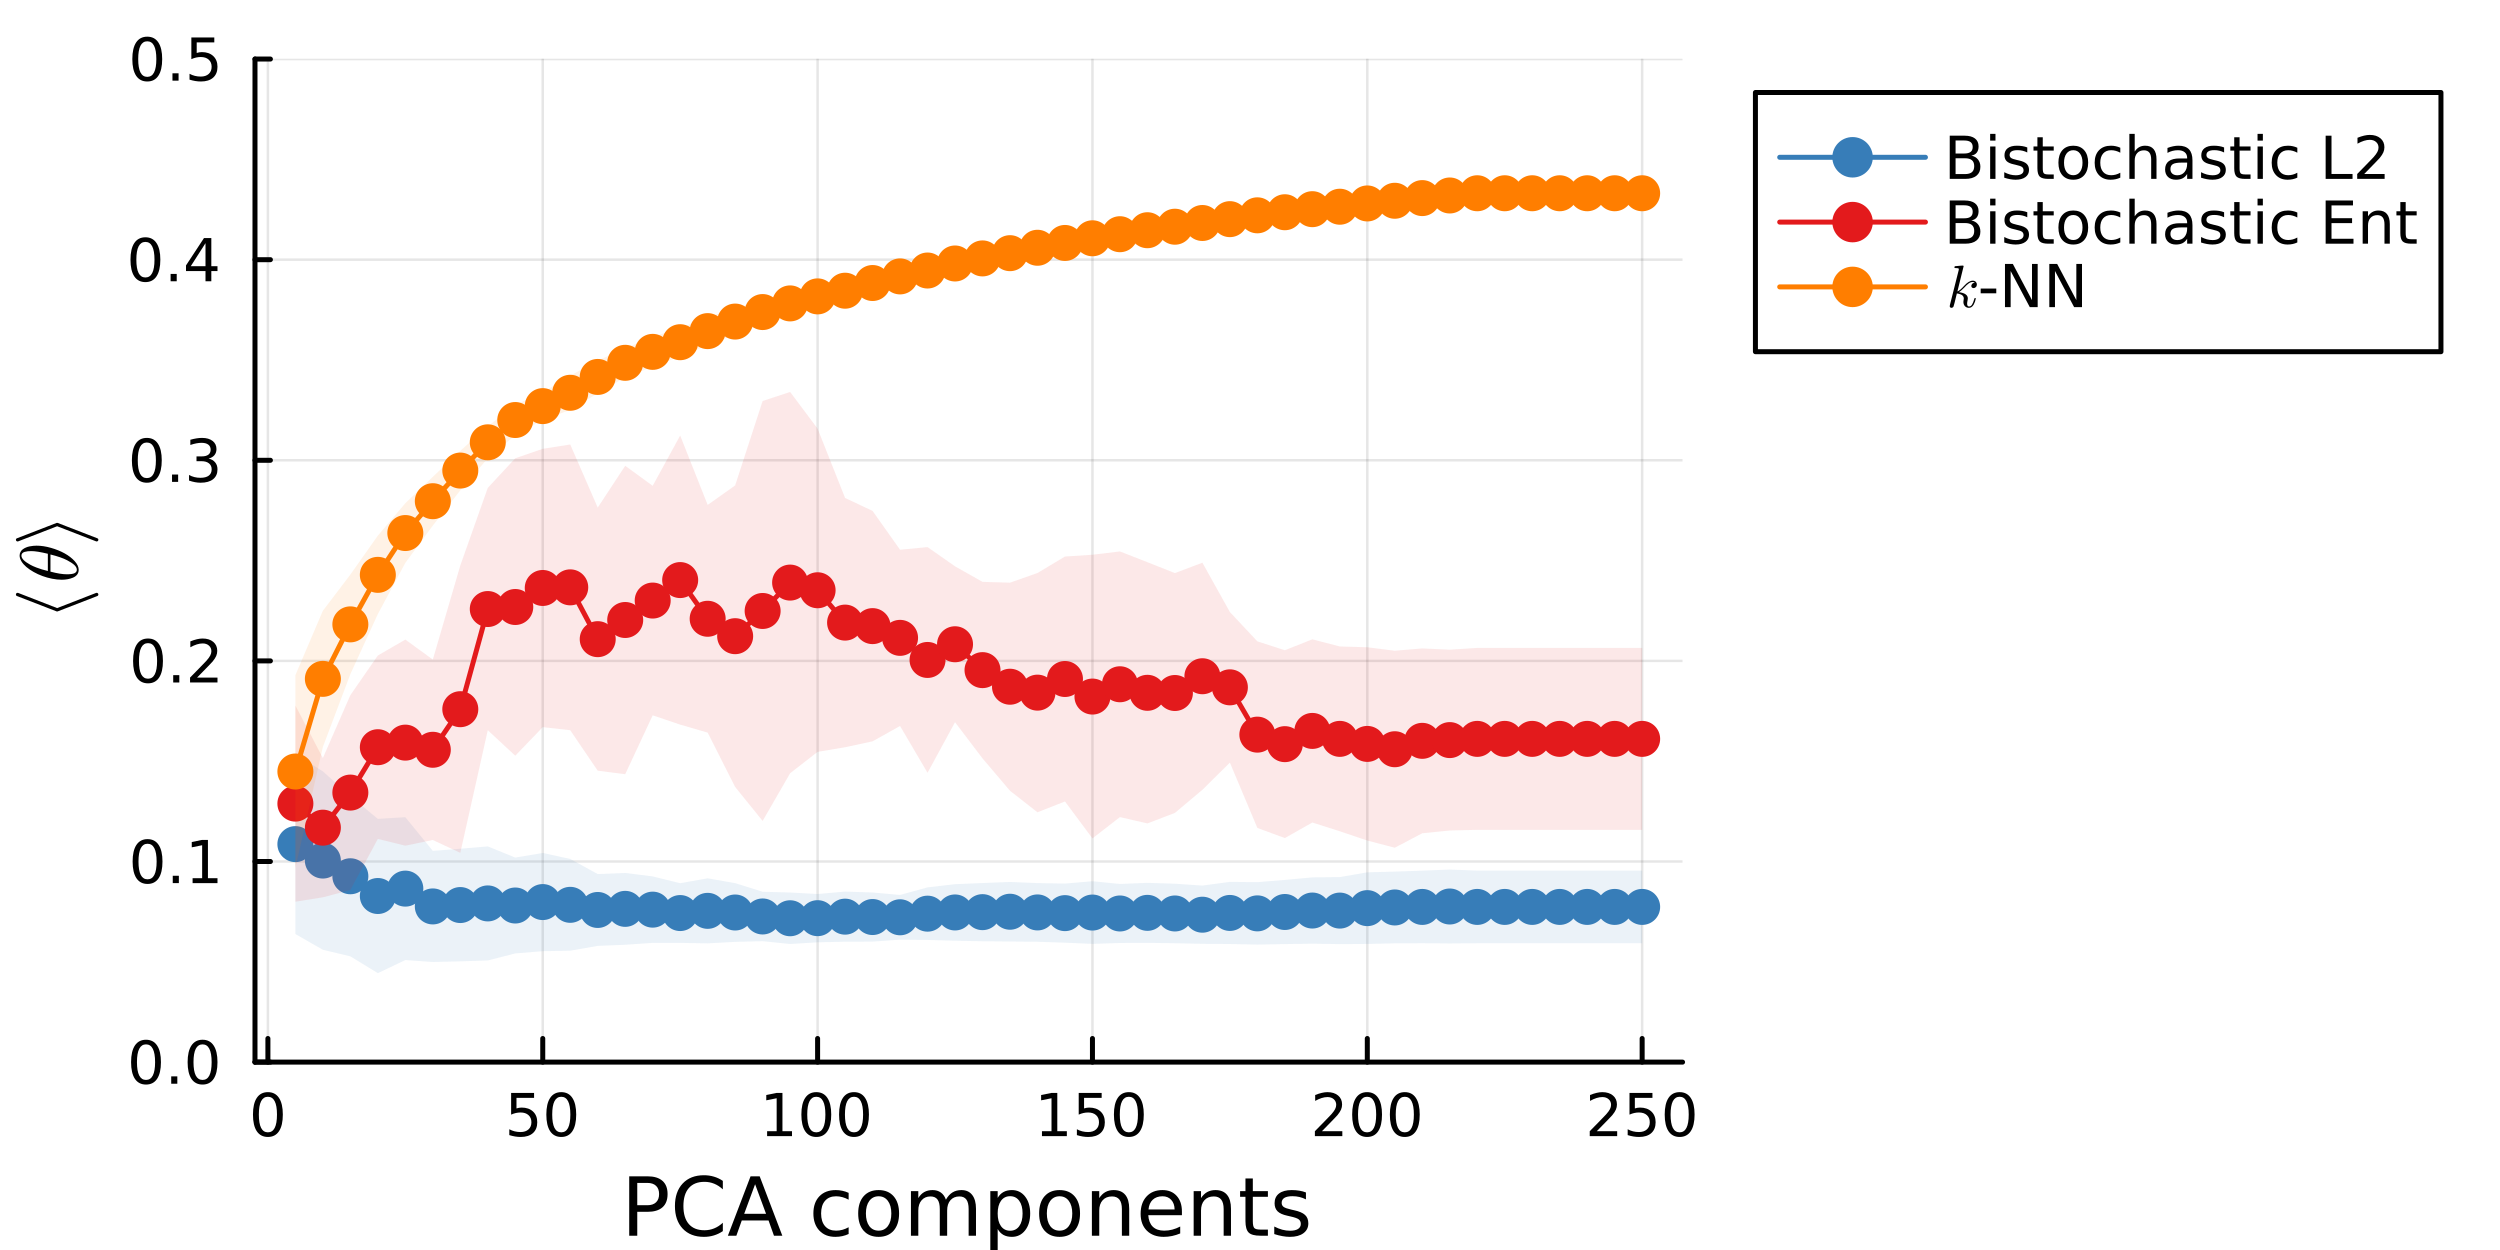 <?xml version="1.0" encoding="utf-8"?>
<svg xmlns="http://www.w3.org/2000/svg" xmlns:xlink="http://www.w3.org/1999/xlink" width="500" height="250" viewBox="0 0 2000 1000">
<rect x="0" y="0" width="2000" height="1000" fill="#333333" stroke="none"/>
<defs>
  <clipPath id="clip710">
    <rect x="0" y="0" width="2000" height="1000"/>
  </clipPath>
</defs>
<path clip-path="url(#clip710)" d="M0 1000 L2000 1000 L2000 0 L0 0  Z" fill="#ffffff" fill-rule="evenodd" fill-opacity="1"/>
<defs>
  <clipPath id="clip711">
    <rect x="400" y="0" width="1401" height="1000"/>
  </clipPath>
</defs>
<path clip-path="url(#clip710)" d="M203.986 849.7 L1346.05 849.7 L1346.05 47.244 L203.986 47.244  Z" fill="#ffffff" fill-rule="evenodd" fill-opacity="1"/>
<defs>
  <clipPath id="clip712">
    <rect x="203" y="47" width="1143" height="803"/>
  </clipPath>
</defs>
<polyline clip-path="url(#clip712)" style="stroke:#000000; stroke-linecap:round; stroke-linejoin:round; stroke-width:2; stroke-opacity:0.1; fill:none" points="214.321,849.7 214.321,47.244 "/>
<polyline clip-path="url(#clip712)" style="stroke:#000000; stroke-linecap:round; stroke-linejoin:round; stroke-width:2; stroke-opacity:0.1; fill:none" points="434.201,849.7 434.201,47.244 "/>
<polyline clip-path="url(#clip712)" style="stroke:#000000; stroke-linecap:round; stroke-linejoin:round; stroke-width:2; stroke-opacity:0.1; fill:none" points="654.082,849.7 654.082,47.244 "/>
<polyline clip-path="url(#clip712)" style="stroke:#000000; stroke-linecap:round; stroke-linejoin:round; stroke-width:2; stroke-opacity:0.1; fill:none" points="873.963,849.7 873.963,47.244 "/>
<polyline clip-path="url(#clip712)" style="stroke:#000000; stroke-linecap:round; stroke-linejoin:round; stroke-width:2; stroke-opacity:0.1; fill:none" points="1093.84,849.7 1093.84,47.244 "/>
<polyline clip-path="url(#clip712)" style="stroke:#000000; stroke-linecap:round; stroke-linejoin:round; stroke-width:2; stroke-opacity:0.1; fill:none" points="1313.72,849.7 1313.72,47.244 "/>
<polyline clip-path="url(#clip712)" style="stroke:#000000; stroke-linecap:round; stroke-linejoin:round; stroke-width:2; stroke-opacity:0.1; fill:none" points="203.986,849.7 1346.05,849.7 "/>
<polyline clip-path="url(#clip712)" style="stroke:#000000; stroke-linecap:round; stroke-linejoin:round; stroke-width:2; stroke-opacity:0.1; fill:none" points="203.986,689.209 1346.05,689.209 "/>
<polyline clip-path="url(#clip712)" style="stroke:#000000; stroke-linecap:round; stroke-linejoin:round; stroke-width:2; stroke-opacity:0.1; fill:none" points="203.986,528.718 1346.05,528.718 "/>
<polyline clip-path="url(#clip712)" style="stroke:#000000; stroke-linecap:round; stroke-linejoin:round; stroke-width:2; stroke-opacity:0.1; fill:none" points="203.986,368.226 1346.05,368.226 "/>
<polyline clip-path="url(#clip712)" style="stroke:#000000; stroke-linecap:round; stroke-linejoin:round; stroke-width:2; stroke-opacity:0.1; fill:none" points="203.986,207.735 1346.05,207.735 "/>
<polyline clip-path="url(#clip712)" style="stroke:#000000; stroke-linecap:round; stroke-linejoin:round; stroke-width:2; stroke-opacity:0.1; fill:none" points="203.986,47.244 1346.05,47.244 "/>
<polyline clip-path="url(#clip710)" style="stroke:#000000; stroke-linecap:round; stroke-linejoin:round; stroke-width:4; stroke-opacity:1; fill:none" points="203.986,849.7 1346.05,849.7 "/>
<polyline clip-path="url(#clip710)" style="stroke:#000000; stroke-linecap:round; stroke-linejoin:round; stroke-width:4; stroke-opacity:1; fill:none" points="214.321,849.7 214.321,830.802 "/>
<polyline clip-path="url(#clip710)" style="stroke:#000000; stroke-linecap:round; stroke-linejoin:round; stroke-width:4; stroke-opacity:1; fill:none" points="434.201,849.7 434.201,830.802 "/>
<polyline clip-path="url(#clip710)" style="stroke:#000000; stroke-linecap:round; stroke-linejoin:round; stroke-width:4; stroke-opacity:1; fill:none" points="654.082,849.7 654.082,830.802 "/>
<polyline clip-path="url(#clip710)" style="stroke:#000000; stroke-linecap:round; stroke-linejoin:round; stroke-width:4; stroke-opacity:1; fill:none" points="873.963,849.7 873.963,830.802 "/>
<polyline clip-path="url(#clip710)" style="stroke:#000000; stroke-linecap:round; stroke-linejoin:round; stroke-width:4; stroke-opacity:1; fill:none" points="1093.84,849.7 1093.84,830.802 "/>
<polyline clip-path="url(#clip710)" style="stroke:#000000; stroke-linecap:round; stroke-linejoin:round; stroke-width:4; stroke-opacity:1; fill:none" points="1313.72,849.7 1313.72,830.802 "/>
<path clip-path="url(#clip710)" d="M214.321 877.419 Q210.71 877.419 208.881 880.983 Q207.075 884.525 207.075 891.655 Q207.075 898.761 208.881 902.326 Q210.71 905.867 214.321 905.867 Q217.955 905.867 219.76 902.326 Q221.589 898.761 221.589 891.655 Q221.589 884.525 219.76 880.983 Q217.955 877.419 214.321 877.419 M214.321 873.715 Q220.131 873.715 223.186 878.321 Q226.265 882.905 226.265 891.655 Q226.265 900.381 223.186 904.988 Q220.131 909.571 214.321 909.571 Q208.511 909.571 205.432 904.988 Q202.376 900.381 202.376 891.655 Q202.376 882.905 205.432 878.321 Q208.511 873.715 214.321 873.715 Z" fill="#000000" fill-rule="nonzero" fill-opacity="1" /><path clip-path="url(#clip710)" d="M408.901 874.34 L427.257 874.34 L427.257 878.275 L413.183 878.275 L413.183 886.747 Q414.202 886.4 415.22 886.238 Q416.239 886.053 417.257 886.053 Q423.044 886.053 426.424 889.224 Q429.803 892.395 429.803 897.812 Q429.803 903.391 426.331 906.492 Q422.859 909.571 416.539 909.571 Q414.364 909.571 412.095 909.201 Q409.85 908.83 407.442 908.09 L407.442 903.391 Q409.526 904.525 411.748 905.08 Q413.97 905.636 416.447 905.636 Q420.451 905.636 422.789 903.53 Q425.127 901.423 425.127 897.812 Q425.127 894.201 422.789 892.094 Q420.451 889.988 416.447 889.988 Q414.572 889.988 412.697 890.405 Q410.845 890.821 408.901 891.701 L408.901 874.34 Z" fill="#000000" fill-rule="nonzero" fill-opacity="1" /><path clip-path="url(#clip710)" d="M449.016 877.419 Q445.405 877.419 443.576 880.983 Q441.771 884.525 441.771 891.655 Q441.771 898.761 443.576 902.326 Q445.405 905.867 449.016 905.867 Q452.65 905.867 454.456 902.326 Q456.285 898.761 456.285 891.655 Q456.285 884.525 454.456 880.983 Q452.65 877.419 449.016 877.419 M449.016 873.715 Q454.826 873.715 457.882 878.321 Q460.961 882.905 460.961 891.655 Q460.961 900.381 457.882 904.988 Q454.826 909.571 449.016 909.571 Q443.206 909.571 440.127 904.988 Q437.072 900.381 437.072 891.655 Q437.072 882.905 440.127 878.321 Q443.206 873.715 449.016 873.715 Z" fill="#000000" fill-rule="nonzero" fill-opacity="1" /><path clip-path="url(#clip710)" d="M613.689 904.965 L621.328 904.965 L621.328 878.599 L613.018 880.266 L613.018 876.007 L621.281 874.34 L625.957 874.34 L625.957 904.965 L633.596 904.965 L633.596 908.9 L613.689 908.9 L613.689 904.965 Z" fill="#000000" fill-rule="nonzero" fill-opacity="1" /><path clip-path="url(#clip710)" d="M653.041 877.419 Q649.429 877.419 647.601 880.983 Q645.795 884.525 645.795 891.655 Q645.795 898.761 647.601 902.326 Q649.429 905.867 653.041 905.867 Q656.675 905.867 658.48 902.326 Q660.309 898.761 660.309 891.655 Q660.309 884.525 658.48 880.983 Q656.675 877.419 653.041 877.419 M653.041 873.715 Q658.851 873.715 661.906 878.321 Q664.985 882.905 664.985 891.655 Q664.985 900.381 661.906 904.988 Q658.851 909.571 653.041 909.571 Q647.23 909.571 644.152 904.988 Q641.096 900.381 641.096 891.655 Q641.096 882.905 644.152 878.321 Q647.23 873.715 653.041 873.715 Z" fill="#000000" fill-rule="nonzero" fill-opacity="1" /><path clip-path="url(#clip710)" d="M683.202 877.419 Q679.591 877.419 677.763 880.983 Q675.957 884.525 675.957 891.655 Q675.957 898.761 677.763 902.326 Q679.591 905.867 683.202 905.867 Q686.837 905.867 688.642 902.326 Q690.471 898.761 690.471 891.655 Q690.471 884.525 688.642 880.983 Q686.837 877.419 683.202 877.419 M683.202 873.715 Q689.013 873.715 692.068 878.321 Q695.147 882.905 695.147 891.655 Q695.147 900.381 692.068 904.988 Q689.013 909.571 683.202 909.571 Q677.392 909.571 674.314 904.988 Q671.258 900.381 671.258 891.655 Q671.258 882.905 674.314 878.321 Q677.392 873.715 683.202 873.715 Z" fill="#000000" fill-rule="nonzero" fill-opacity="1" /><path clip-path="url(#clip710)" d="M833.57 904.965 L841.209 904.965 L841.209 878.599 L832.898 880.266 L832.898 876.007 L841.162 874.34 L845.838 874.34 L845.838 904.965 L853.477 904.965 L853.477 908.9 L833.57 908.9 L833.57 904.965 Z" fill="#000000" fill-rule="nonzero" fill-opacity="1" /><path clip-path="url(#clip710)" d="M862.968 874.34 L881.324 874.34 L881.324 878.275 L867.25 878.275 L867.25 886.747 Q868.269 886.4 869.287 886.238 Q870.306 886.053 871.324 886.053 Q877.111 886.053 880.491 889.224 Q883.87 892.395 883.87 897.812 Q883.87 903.391 880.398 906.492 Q876.926 909.571 870.606 909.571 Q868.431 909.571 866.162 909.201 Q863.917 908.83 861.509 908.09 L861.509 903.391 Q863.593 904.525 865.815 905.08 Q868.037 905.636 870.514 905.636 Q874.519 905.636 876.856 903.53 Q879.194 901.423 879.194 897.812 Q879.194 894.201 876.856 892.094 Q874.519 889.988 870.514 889.988 Q868.639 889.988 866.764 890.405 Q864.912 890.821 862.968 891.701 L862.968 874.34 Z" fill="#000000" fill-rule="nonzero" fill-opacity="1" /><path clip-path="url(#clip710)" d="M903.083 877.419 Q899.472 877.419 897.643 880.983 Q895.838 884.525 895.838 891.655 Q895.838 898.761 897.643 902.326 Q899.472 905.867 903.083 905.867 Q906.717 905.867 908.523 902.326 Q910.352 898.761 910.352 891.655 Q910.352 884.525 908.523 880.983 Q906.717 877.419 903.083 877.419 M903.083 873.715 Q908.893 873.715 911.949 878.321 Q915.028 882.905 915.028 891.655 Q915.028 900.381 911.949 904.988 Q908.893 909.571 903.083 909.571 Q897.273 909.571 894.194 904.988 Q891.139 900.381 891.139 891.655 Q891.139 882.905 894.194 878.321 Q897.273 873.715 903.083 873.715 Z" fill="#000000" fill-rule="nonzero" fill-opacity="1" /><path clip-path="url(#clip710)" d="M1057.54 904.965 L1073.86 904.965 L1073.86 908.9 L1051.91 908.9 L1051.91 904.965 Q1054.57 902.21 1059.16 897.58 Q1063.76 892.928 1064.94 891.585 Q1067.19 889.062 1068.07 887.326 Q1068.97 885.567 1068.97 883.877 Q1068.97 881.122 1067.03 879.386 Q1065.11 877.65 1062 877.65 Q1059.8 877.65 1057.35 878.414 Q1054.92 879.178 1052.14 880.729 L1052.14 876.007 Q1054.97 874.872 1057.42 874.294 Q1059.87 873.715 1061.91 873.715 Q1067.28 873.715 1070.48 876.4 Q1073.67 879.085 1073.67 883.576 Q1073.67 885.706 1072.86 887.627 Q1072.07 889.525 1069.97 892.118 Q1069.39 892.789 1066.29 896.006 Q1063.18 899.201 1057.54 904.965 Z" fill="#000000" fill-rule="nonzero" fill-opacity="1" /><path clip-path="url(#clip710)" d="M1093.67 877.419 Q1090.06 877.419 1088.23 880.983 Q1086.42 884.525 1086.42 891.655 Q1086.42 898.761 1088.23 902.326 Q1090.06 905.867 1093.67 905.867 Q1097.3 905.867 1099.11 902.326 Q1100.94 898.761 1100.94 891.655 Q1100.94 884.525 1099.11 880.983 Q1097.3 877.419 1093.67 877.419 M1093.67 873.715 Q1099.48 873.715 1102.54 878.321 Q1105.61 882.905 1105.61 891.655 Q1105.61 900.381 1102.54 904.988 Q1099.48 909.571 1093.67 909.571 Q1087.86 909.571 1084.78 904.988 Q1081.73 900.381 1081.73 891.655 Q1081.73 882.905 1084.78 878.321 Q1087.86 873.715 1093.67 873.715 Z" fill="#000000" fill-rule="nonzero" fill-opacity="1" /><path clip-path="url(#clip710)" d="M1123.83 877.419 Q1120.22 877.419 1118.39 880.983 Q1116.59 884.525 1116.59 891.655 Q1116.59 898.761 1118.39 902.326 Q1120.22 905.867 1123.83 905.867 Q1127.47 905.867 1129.27 902.326 Q1131.1 898.761 1131.1 891.655 Q1131.1 884.525 1129.27 880.983 Q1127.47 877.419 1123.83 877.419 M1123.83 873.715 Q1129.64 873.715 1132.7 878.321 Q1135.78 882.905 1135.78 891.655 Q1135.78 900.381 1132.7 904.988 Q1129.64 909.571 1123.83 909.571 Q1118.02 909.571 1114.94 904.988 Q1111.89 900.381 1111.89 891.655 Q1111.89 882.905 1114.94 878.321 Q1118.02 873.715 1123.83 873.715 Z" fill="#000000" fill-rule="nonzero" fill-opacity="1" /><path clip-path="url(#clip710)" d="M1277.42 904.965 L1293.74 904.965 L1293.74 908.9 L1271.79 908.9 L1271.79 904.965 Q1274.45 902.21 1279.04 897.58 Q1283.64 892.928 1284.82 891.585 Q1287.07 889.062 1287.95 887.326 Q1288.85 885.567 1288.85 883.877 Q1288.85 881.122 1286.91 879.386 Q1284.99 877.65 1281.88 877.65 Q1279.69 877.65 1277.23 878.414 Q1274.8 879.178 1272.02 880.729 L1272.02 876.007 Q1274.85 874.872 1277.3 874.294 Q1279.75 873.715 1281.79 873.715 Q1287.16 873.715 1290.36 876.4 Q1293.55 879.085 1293.55 883.576 Q1293.55 885.706 1292.74 887.627 Q1291.95 889.525 1289.85 892.118 Q1289.27 892.789 1286.17 896.006 Q1283.06 899.201 1277.42 904.965 Z" fill="#000000" fill-rule="nonzero" fill-opacity="1" /><path clip-path="url(#clip710)" d="M1303.6 874.34 L1321.95 874.34 L1321.95 878.275 L1307.88 878.275 L1307.88 886.747 Q1308.9 886.4 1309.92 886.238 Q1310.94 886.053 1311.95 886.053 Q1317.74 886.053 1321.12 889.224 Q1324.5 892.395 1324.5 897.812 Q1324.5 903.391 1321.03 906.492 Q1317.56 909.571 1311.24 909.571 Q1309.06 909.571 1306.79 909.201 Q1304.55 908.83 1302.14 908.09 L1302.14 903.391 Q1304.22 904.525 1306.44 905.08 Q1308.67 905.636 1311.14 905.636 Q1315.15 905.636 1317.49 903.53 Q1319.82 901.423 1319.82 897.812 Q1319.82 894.201 1317.49 892.094 Q1315.15 889.988 1311.14 889.988 Q1309.27 889.988 1307.39 890.405 Q1305.54 890.821 1303.6 891.701 L1303.6 874.34 Z" fill="#000000" fill-rule="nonzero" fill-opacity="1" /><path clip-path="url(#clip710)" d="M1343.71 877.419 Q1340.1 877.419 1338.27 880.983 Q1336.47 884.525 1336.47 891.655 Q1336.47 898.761 1338.27 902.326 Q1340.1 905.867 1343.71 905.867 Q1347.35 905.867 1349.15 902.326 Q1350.98 898.761 1350.98 891.655 Q1350.98 884.525 1349.15 880.983 Q1347.35 877.419 1343.71 877.419 M1343.71 873.715 Q1349.52 873.715 1352.58 878.321 Q1355.66 882.905 1355.66 891.655 Q1355.66 900.381 1352.58 904.988 Q1349.52 909.571 1343.71 909.571 Q1337.9 909.571 1334.82 904.988 Q1331.77 900.381 1331.77 891.655 Q1331.77 882.905 1334.82 878.321 Q1337.9 873.715 1343.71 873.715 Z" fill="#000000" fill-rule="nonzero" fill-opacity="1" /><path clip-path="url(#clip710)" d="M509.805 946.327 L509.805 964.183 L517.89 964.183 Q522.378 964.183 524.828 961.86 Q527.279 959.536 527.279 955.239 Q527.279 950.974 524.828 948.651 Q522.378 946.327 517.89 946.327 L509.805 946.327 M503.376 941.044 L517.89 941.044 Q525.879 941.044 529.953 944.672 Q534.059 948.269 534.059 955.239 Q534.059 962.273 529.953 965.87 Q525.879 969.467 517.89 969.467 L509.805 969.467 L509.805 988.564 L503.376 988.564 L503.376 941.044 Z" fill="#000000" fill-rule="nonzero" fill-opacity="1" /><path clip-path="url(#clip710)" d="M578.269 944.704 L578.269 951.484 Q575.022 948.46 571.33 946.964 Q567.67 945.468 563.532 945.468 Q555.384 945.468 551.055 950.465 Q546.726 955.43 546.726 964.852 Q546.726 974.241 551.055 979.238 Q555.384 984.203 563.532 984.203 Q567.67 984.203 571.33 982.707 Q575.022 981.211 578.269 978.188 L578.269 984.904 Q574.895 987.195 571.107 988.341 Q567.351 989.487 563.15 989.487 Q552.36 989.487 546.154 982.898 Q539.947 976.278 539.947 964.852 Q539.947 953.393 546.154 946.805 Q552.36 940.184 563.15 940.184 Q567.415 940.184 571.171 941.33 Q574.958 942.444 578.269 944.704 Z" fill="#000000" fill-rule="nonzero" fill-opacity="1" /><path clip-path="url(#clip710)" d="M604.081 947.378 L595.36 971.026 L612.834 971.026 L604.081 947.378 M600.453 941.044 L607.742 941.044 L625.852 988.564 L619.168 988.564 L614.84 976.374 L593.419 976.374 L589.09 988.564 L582.311 988.564 L600.453 941.044 Z" fill="#000000" fill-rule="nonzero" fill-opacity="1" /><path clip-path="url(#clip710)" d="M678.91 954.285 L678.91 959.759 Q676.428 958.39 673.913 957.722 Q671.431 957.022 668.884 957.022 Q663.187 957.022 660.036 960.65 Q656.885 964.247 656.885 970.772 Q656.885 977.297 660.036 980.925 Q663.187 984.522 668.884 984.522 Q671.431 984.522 673.913 983.853 Q676.428 983.153 678.91 981.784 L678.91 987.195 Q676.46 988.341 673.818 988.914 Q671.208 989.487 668.248 989.487 Q660.195 989.487 655.453 984.426 Q650.71 979.365 650.71 970.772 Q650.71 962.051 655.485 957.054 Q660.291 952.057 668.63 952.057 Q671.335 952.057 673.913 952.629 Q676.491 953.171 678.91 954.285 Z" fill="#000000" fill-rule="nonzero" fill-opacity="1" /><path clip-path="url(#clip710)" d="M702.909 957.022 Q698.198 957.022 695.461 960.714 Q692.724 964.374 692.724 970.772 Q692.724 977.169 695.429 980.861 Q698.167 984.522 702.909 984.522 Q707.588 984.522 710.325 980.83 Q713.062 977.137 713.062 970.772 Q713.062 964.438 710.325 960.746 Q707.588 957.022 702.909 957.022 M702.909 952.057 Q710.548 952.057 714.908 957.022 Q719.269 961.987 719.269 970.772 Q719.269 979.525 714.908 984.522 Q710.548 989.487 702.909 989.487 Q695.238 989.487 690.878 984.522 Q686.549 979.525 686.549 970.772 Q686.549 961.987 690.878 957.022 Q695.238 952.057 702.909 952.057 Z" fill="#000000" fill-rule="nonzero" fill-opacity="1" /><path clip-path="url(#clip710)" d="M756.731 959.759 Q758.927 955.812 761.983 953.934 Q765.038 952.057 769.176 952.057 Q774.746 952.057 777.77 955.971 Q780.793 959.855 780.793 967.048 L780.793 988.564 L774.905 988.564 L774.905 967.239 Q774.905 962.114 773.091 959.632 Q771.277 957.149 767.553 957.149 Q763.001 957.149 760.36 960.173 Q757.718 963.197 757.718 968.416 L757.718 988.564 L751.83 988.564 L751.83 967.239 Q751.83 962.083 750.015 959.632 Q748.201 957.149 744.413 957.149 Q739.926 957.149 737.284 960.205 Q734.642 963.228 734.642 968.416 L734.642 988.564 L728.754 988.564 L728.754 952.916 L734.642 952.916 L734.642 958.454 Q736.647 955.176 739.448 953.616 Q742.249 952.057 746.1 952.057 Q749.983 952.057 752.689 954.03 Q755.426 956.003 756.731 959.759 Z" fill="#000000" fill-rule="nonzero" fill-opacity="1" /><path clip-path="url(#clip710)" d="M798.14 983.217 L798.14 1002.12 L792.252 1002.12 L792.252 952.916 L798.14 952.916 L798.14 958.327 Q799.986 955.144 802.787 953.616 Q805.62 952.057 809.535 952.057 Q816.028 952.057 820.07 957.213 Q824.144 962.369 824.144 970.772 Q824.144 979.174 820.07 984.331 Q816.028 989.487 809.535 989.487 Q805.62 989.487 802.787 987.959 Q799.986 986.4 798.14 983.217 M818.065 970.772 Q818.065 964.311 815.391 960.65 Q812.749 956.958 808.102 956.958 Q803.455 956.958 800.782 960.65 Q798.14 964.311 798.14 970.772 Q798.14 977.233 800.782 980.925 Q803.455 984.585 808.102 984.585 Q812.749 984.585 815.391 980.925 Q818.065 977.233 818.065 970.772 Z" fill="#000000" fill-rule="nonzero" fill-opacity="1" /><path clip-path="url(#clip710)" d="M847.665 957.022 Q842.955 957.022 840.217 960.714 Q837.48 964.374 837.48 970.772 Q837.48 977.169 840.186 980.861 Q842.923 984.522 847.665 984.522 Q852.344 984.522 855.081 980.83 Q857.819 977.137 857.819 970.772 Q857.819 964.438 855.081 960.746 Q852.344 957.022 847.665 957.022 M847.665 952.057 Q855.304 952.057 859.665 957.022 Q864.025 961.987 864.025 970.772 Q864.025 979.525 859.665 984.522 Q855.304 989.487 847.665 989.487 Q839.995 989.487 835.634 984.522 Q831.305 979.525 831.305 970.772 Q831.305 961.987 835.634 957.022 Q839.995 952.057 847.665 952.057 Z" fill="#000000" fill-rule="nonzero" fill-opacity="1" /><path clip-path="url(#clip710)" d="M903.365 967.048 L903.365 988.564 L897.509 988.564 L897.509 967.239 Q897.509 962.178 895.535 959.664 Q893.562 957.149 889.615 957.149 Q884.873 957.149 882.136 960.173 Q879.398 963.197 879.398 968.416 L879.398 988.564 L873.51 988.564 L873.51 952.916 L879.398 952.916 L879.398 958.454 Q881.499 955.239 884.332 953.648 Q887.196 952.057 890.92 952.057 Q897.063 952.057 900.214 955.876 Q903.365 959.664 903.365 967.048 Z" fill="#000000" fill-rule="nonzero" fill-opacity="1" /><path clip-path="url(#clip710)" d="M945.538 969.276 L945.538 972.14 L918.611 972.14 Q918.993 978.188 922.239 981.371 Q925.518 984.522 931.342 984.522 Q934.716 984.522 937.867 983.694 Q941.05 982.867 944.169 981.211 L944.169 986.75 Q941.018 988.086 937.708 988.787 Q934.398 989.487 930.992 989.487 Q922.462 989.487 917.465 984.522 Q912.5 979.556 912.5 971.09 Q912.5 962.337 917.211 957.213 Q921.953 952.057 929.974 952.057 Q937.167 952.057 941.337 956.703 Q945.538 961.319 945.538 969.276 M939.682 967.557 Q939.618 962.751 936.976 959.886 Q934.366 957.022 930.037 957.022 Q925.136 957.022 922.176 959.791 Q919.248 962.56 918.802 967.589 L939.682 967.557 Z" fill="#000000" fill-rule="nonzero" fill-opacity="1" /><path clip-path="url(#clip710)" d="M984.783 967.048 L984.783 988.564 L978.926 988.564 L978.926 967.239 Q978.926 962.178 976.953 959.664 Q974.979 957.149 971.033 957.149 Q966.29 957.149 963.553 960.173 Q960.816 963.197 960.816 968.416 L960.816 988.564 L954.927 988.564 L954.927 952.916 L960.816 952.916 L960.816 958.454 Q962.916 955.239 965.749 953.648 Q968.614 952.057 972.338 952.057 Q978.481 952.057 981.632 955.876 Q984.783 959.664 984.783 967.048 Z" fill="#000000" fill-rule="nonzero" fill-opacity="1" /><path clip-path="url(#clip710)" d="M1002.26 942.794 L1002.26 952.916 L1014.32 952.916 L1014.32 957.467 L1002.26 957.467 L1002.26 976.819 Q1002.26 981.18 1003.43 982.421 Q1004.64 983.662 1008.3 983.662 L1014.32 983.662 L1014.32 988.564 L1008.3 988.564 Q1001.52 988.564 998.946 986.049 Q996.368 983.503 996.368 976.819 L996.368 957.467 L992.071 957.467 L992.071 952.916 L996.368 952.916 L996.368 942.794 L1002.26 942.794 Z" fill="#000000" fill-rule="nonzero" fill-opacity="1" /><path clip-path="url(#clip710)" d="M1044.75 953.966 L1044.75 959.504 Q1042.26 958.231 1039.59 957.595 Q1036.92 956.958 1034.05 956.958 Q1029.69 956.958 1027.5 958.295 Q1025.33 959.632 1025.33 962.305 Q1025.33 964.342 1026.89 965.52 Q1028.45 966.666 1033.16 967.716 L1035.17 968.162 Q1041.41 969.499 1044.02 971.949 Q1046.66 974.368 1046.66 978.729 Q1046.66 983.694 1042.71 986.59 Q1038.8 989.487 1031.92 989.487 Q1029.06 989.487 1025.94 988.914 Q1022.85 988.373 1019.41 987.259 L1019.41 981.211 Q1022.66 982.898 1025.81 983.758 Q1028.96 984.585 1032.05 984.585 Q1036.19 984.585 1038.41 983.185 Q1040.64 981.753 1040.64 979.174 Q1040.64 976.787 1039.02 975.514 Q1037.43 974.241 1031.98 973.063 L1029.95 972.586 Q1024.5 971.44 1022.09 969.085 Q1019.67 966.698 1019.67 962.56 Q1019.67 957.531 1023.23 954.794 Q1026.8 952.057 1033.35 952.057 Q1036.6 952.057 1039.46 952.534 Q1042.33 953.011 1044.75 953.966 Z" fill="#000000" fill-rule="nonzero" fill-opacity="1" /><polyline clip-path="url(#clip710)" style="stroke:#000000; stroke-linecap:round; stroke-linejoin:round; stroke-width:4; stroke-opacity:1; fill:none" points="203.986,849.7 203.986,47.244 "/>
<polyline clip-path="url(#clip710)" style="stroke:#000000; stroke-linecap:round; stroke-linejoin:round; stroke-width:4; stroke-opacity:1; fill:none" points="203.986,849.7 216.328,849.7 "/>
<polyline clip-path="url(#clip710)" style="stroke:#000000; stroke-linecap:round; stroke-linejoin:round; stroke-width:4; stroke-opacity:1; fill:none" points="203.986,689.209 216.328,689.209 "/>
<polyline clip-path="url(#clip710)" style="stroke:#000000; stroke-linecap:round; stroke-linejoin:round; stroke-width:4; stroke-opacity:1; fill:none" points="203.986,528.718 216.328,528.718 "/>
<polyline clip-path="url(#clip710)" style="stroke:#000000; stroke-linecap:round; stroke-linejoin:round; stroke-width:4; stroke-opacity:1; fill:none" points="203.986,368.226 216.328,368.226 "/>
<polyline clip-path="url(#clip710)" style="stroke:#000000; stroke-linecap:round; stroke-linejoin:round; stroke-width:4; stroke-opacity:1; fill:none" points="203.986,207.735 216.328,207.735 "/>
<polyline clip-path="url(#clip710)" style="stroke:#000000; stroke-linecap:round; stroke-linejoin:round; stroke-width:4; stroke-opacity:1; fill:none" points="203.986,47.244 216.328,47.244 "/>
<path clip-path="url(#clip710)" d="M116.811 835.499 Q113.2 835.499 111.371 839.063 Q109.565 842.605 109.565 849.735 Q109.565 856.841 111.371 860.406 Q113.2 863.947 116.811 863.947 Q120.445 863.947 122.25 860.406 Q124.079 856.841 124.079 849.735 Q124.079 842.605 122.25 839.063 Q120.445 835.499 116.811 835.499 M116.811 831.795 Q122.621 831.795 125.676 836.401 Q128.755 840.985 128.755 849.735 Q128.755 858.461 125.676 863.068 Q122.621 867.651 116.811 867.651 Q111 867.651 107.922 863.068 Q104.866 858.461 104.866 849.735 Q104.866 840.985 107.922 836.401 Q111 831.795 116.811 831.795 Z" fill="#000000" fill-rule="nonzero" fill-opacity="1" /><path clip-path="url(#clip710)" d="M136.973 861.1 L141.857 861.1 L141.857 866.98 L136.973 866.98 L136.973 861.1 Z" fill="#000000" fill-rule="nonzero" fill-opacity="1" /><path clip-path="url(#clip710)" d="M162.042 835.499 Q158.431 835.499 156.602 839.063 Q154.797 842.605 154.797 849.735 Q154.797 856.841 156.602 860.406 Q158.431 863.947 162.042 863.947 Q165.676 863.947 167.482 860.406 Q169.31 856.841 169.31 849.735 Q169.31 842.605 167.482 839.063 Q165.676 835.499 162.042 835.499 M162.042 831.795 Q167.852 831.795 170.908 836.401 Q173.986 840.985 173.986 849.735 Q173.986 858.461 170.908 863.068 Q167.852 867.651 162.042 867.651 Q156.232 867.651 153.153 863.068 Q150.098 858.461 150.098 849.735 Q150.098 840.985 153.153 836.401 Q156.232 831.795 162.042 831.795 Z" fill="#000000" fill-rule="nonzero" fill-opacity="1" /><path clip-path="url(#clip710)" d="M118.037 675.007 Q114.426 675.007 112.598 678.572 Q110.792 682.114 110.792 689.243 Q110.792 696.35 112.598 699.915 Q114.426 703.456 118.037 703.456 Q121.672 703.456 123.477 699.915 Q125.306 696.35 125.306 689.243 Q125.306 682.114 123.477 678.572 Q121.672 675.007 118.037 675.007 M118.037 671.304 Q123.848 671.304 126.903 675.91 Q129.982 680.493 129.982 689.243 Q129.982 697.97 126.903 702.577 Q123.848 707.16 118.037 707.16 Q112.227 707.16 109.149 702.577 Q106.093 697.97 106.093 689.243 Q106.093 680.493 109.149 675.91 Q112.227 671.304 118.037 671.304 Z" fill="#000000" fill-rule="nonzero" fill-opacity="1" /><path clip-path="url(#clip710)" d="M138.199 700.609 L143.084 700.609 L143.084 706.489 L138.199 706.489 L138.199 700.609 Z" fill="#000000" fill-rule="nonzero" fill-opacity="1" /><path clip-path="url(#clip710)" d="M154.079 702.554 L161.718 702.554 L161.718 676.188 L153.408 677.855 L153.408 673.595 L161.672 671.929 L166.347 671.929 L166.347 702.554 L173.986 702.554 L173.986 706.489 L154.079 706.489 L154.079 702.554 Z" fill="#000000" fill-rule="nonzero" fill-opacity="1" /><path clip-path="url(#clip710)" d="M118.408 514.516 Q114.797 514.516 112.968 518.081 Q111.163 521.623 111.163 528.752 Q111.163 535.859 112.968 539.424 Q114.797 542.965 118.408 542.965 Q122.042 542.965 123.848 539.424 Q125.676 535.859 125.676 528.752 Q125.676 521.623 123.848 518.081 Q122.042 514.516 118.408 514.516 M118.408 510.813 Q124.218 510.813 127.274 515.419 Q130.352 520.002 130.352 528.752 Q130.352 537.479 127.274 542.086 Q124.218 546.669 118.408 546.669 Q112.598 546.669 109.519 542.086 Q106.463 537.479 106.463 528.752 Q106.463 520.002 109.519 515.419 Q112.598 510.813 118.408 510.813 Z" fill="#000000" fill-rule="nonzero" fill-opacity="1" /><path clip-path="url(#clip710)" d="M138.57 540.118 L143.454 540.118 L143.454 545.998 L138.57 545.998 L138.57 540.118 Z" fill="#000000" fill-rule="nonzero" fill-opacity="1" /><path clip-path="url(#clip710)" d="M157.667 542.062 L173.986 542.062 L173.986 545.998 L152.042 545.998 L152.042 542.062 Q154.704 539.308 159.287 534.678 Q163.894 530.025 165.074 528.683 Q167.32 526.16 168.199 524.424 Q169.102 522.664 169.102 520.975 Q169.102 518.22 167.158 516.484 Q165.236 514.748 162.134 514.748 Q159.935 514.748 157.482 515.512 Q155.051 516.275 152.273 517.826 L152.273 513.104 Q155.097 511.97 157.551 511.391 Q160.005 510.813 162.042 510.813 Q167.412 510.813 170.607 513.498 Q173.801 516.183 173.801 520.674 Q173.801 522.803 172.991 524.725 Q172.204 526.623 170.097 529.215 Q169.519 529.887 166.417 533.104 Q163.315 536.299 157.667 542.062 Z" fill="#000000" fill-rule="nonzero" fill-opacity="1" /><path clip-path="url(#clip710)" d="M117.459 354.025 Q113.848 354.025 112.019 357.59 Q110.213 361.132 110.213 368.261 Q110.213 375.368 112.019 378.932 Q113.848 382.474 117.459 382.474 Q121.093 382.474 122.899 378.932 Q124.727 375.368 124.727 368.261 Q124.727 361.132 122.899 357.59 Q121.093 354.025 117.459 354.025 M117.459 350.321 Q123.269 350.321 126.324 354.928 Q129.403 359.511 129.403 368.261 Q129.403 376.988 126.324 381.594 Q123.269 386.178 117.459 386.178 Q111.649 386.178 108.57 381.594 Q105.514 376.988 105.514 368.261 Q105.514 359.511 108.57 354.928 Q111.649 350.321 117.459 350.321 Z" fill="#000000" fill-rule="nonzero" fill-opacity="1" /><path clip-path="url(#clip710)" d="M137.621 379.627 L142.505 379.627 L142.505 385.506 L137.621 385.506 L137.621 379.627 Z" fill="#000000" fill-rule="nonzero" fill-opacity="1" /><path clip-path="url(#clip710)" d="M166.857 366.872 Q170.213 367.59 172.088 369.858 Q173.986 372.127 173.986 375.46 Q173.986 380.576 170.468 383.377 Q166.949 386.178 160.468 386.178 Q158.292 386.178 155.977 385.738 Q153.685 385.321 151.232 384.465 L151.232 379.951 Q153.176 381.085 155.491 381.664 Q157.806 382.243 160.329 382.243 Q164.727 382.243 167.019 380.506 Q169.334 378.77 169.334 375.46 Q169.334 372.405 167.181 370.692 Q165.051 368.956 161.232 368.956 L157.204 368.956 L157.204 365.113 L161.417 365.113 Q164.866 365.113 166.695 363.747 Q168.523 362.358 168.523 359.766 Q168.523 357.104 166.625 355.692 Q164.75 354.257 161.232 354.257 Q159.31 354.257 157.111 354.673 Q154.912 355.09 152.273 355.97 L152.273 351.803 Q154.935 351.062 157.25 350.692 Q159.588 350.321 161.648 350.321 Q166.972 350.321 170.074 352.752 Q173.176 355.159 173.176 359.28 Q173.176 362.15 171.533 364.141 Q169.889 366.108 166.857 366.872 Z" fill="#000000" fill-rule="nonzero" fill-opacity="1" /><path clip-path="url(#clip710)" d="M116.325 193.534 Q112.713 193.534 110.885 197.099 Q109.079 200.64 109.079 207.77 Q109.079 214.876 110.885 218.441 Q112.713 221.983 116.325 221.983 Q119.959 221.983 121.764 218.441 Q123.593 214.876 123.593 207.77 Q123.593 200.64 121.764 197.099 Q119.959 193.534 116.325 193.534 M116.325 189.83 Q122.135 189.83 125.19 194.437 Q128.269 199.02 128.269 207.77 Q128.269 216.497 125.19 221.103 Q122.135 225.687 116.325 225.687 Q110.514 225.687 107.436 221.103 Q104.38 216.497 104.38 207.77 Q104.38 199.02 107.436 194.437 Q110.514 189.83 116.325 189.83 Z" fill="#000000" fill-rule="nonzero" fill-opacity="1" /><path clip-path="url(#clip710)" d="M136.486 219.136 L141.371 219.136 L141.371 225.015 L136.486 225.015 L136.486 219.136 Z" fill="#000000" fill-rule="nonzero" fill-opacity="1" /><path clip-path="url(#clip710)" d="M164.403 194.529 L152.597 212.978 L164.403 212.978 L164.403 194.529 M163.176 190.455 L169.056 190.455 L169.056 212.978 L173.986 212.978 L173.986 216.867 L169.056 216.867 L169.056 225.015 L164.403 225.015 L164.403 216.867 L148.801 216.867 L148.801 212.353 L163.176 190.455 Z" fill="#000000" fill-rule="nonzero" fill-opacity="1" /><path clip-path="url(#clip710)" d="M117.806 33.043 Q114.195 33.043 112.366 36.608 Q110.561 40.149 110.561 47.279 Q110.561 54.385 112.366 57.95 Q114.195 61.492 117.806 61.492 Q121.44 61.492 123.246 57.95 Q125.074 54.385 125.074 47.279 Q125.074 40.149 123.246 36.608 Q121.44 33.043 117.806 33.043 M117.806 29.339 Q123.616 29.339 126.672 33.946 Q129.75 38.529 129.75 47.279 Q129.75 56.006 126.672 60.612 Q123.616 65.195 117.806 65.195 Q111.996 65.195 108.917 60.612 Q105.862 56.006 105.862 47.279 Q105.862 38.529 108.917 33.946 Q111.996 29.339 117.806 29.339 Z" fill="#000000" fill-rule="nonzero" fill-opacity="1" /><path clip-path="url(#clip710)" d="M137.968 58.645 L142.852 58.645 L142.852 64.524 L137.968 64.524 L137.968 58.645 Z" fill="#000000" fill-rule="nonzero" fill-opacity="1" /><path clip-path="url(#clip710)" d="M153.084 29.964 L171.44 29.964 L171.44 33.899 L157.366 33.899 L157.366 42.371 Q158.384 42.024 159.403 41.862 Q160.422 41.677 161.44 41.677 Q167.227 41.677 170.607 44.848 Q173.986 48.02 173.986 53.436 Q173.986 59.015 170.514 62.117 Q167.042 65.195 160.722 65.195 Q158.547 65.195 156.278 64.825 Q154.033 64.455 151.625 63.714 L151.625 59.015 Q153.709 60.149 155.931 60.705 Q158.153 61.26 160.63 61.26 Q164.634 61.26 166.972 59.154 Q169.31 57.047 169.31 53.436 Q169.31 49.825 166.972 47.719 Q164.634 45.612 160.63 45.612 Q158.755 45.612 156.88 46.029 Q155.028 46.446 153.084 47.325 L153.084 29.964 Z" fill="#000000" fill-rule="nonzero" fill-opacity="1" /><path clip-path="url(#clip710)" d="M77.372 474.262 Q77.919 474.262 78.306 474.648 Q78.692 475.034 78.692 475.582 Q78.692 476.516 77.823 476.838 L46.164 489.108 Q46.035 489.173 45.713 489.173 Q45.391 489.173 45.263 489.108 L13.604 476.838 Q12.735 476.516 12.735 475.582 Q12.735 475.034 13.121 474.648 Q13.508 474.262 14.055 474.262 Q14.377 474.262 14.506 474.326 L45.713 486.468 L76.921 474.326 Q77.05 474.262 77.372 474.262 Z" fill="#000000" fill-rule="nonzero" fill-opacity="1" /><path clip-path="url(#clip710)" d="M29.224 436.536 Q34.635 436.536 40.721 438.276 Q46.776 439.983 51.672 442.688 Q56.535 445.393 59.755 448.936 Q62.944 452.478 62.944 455.86 Q62.944 458.018 61.752 459.628 Q60.528 461.206 58.499 462.076 Q56.438 462.945 54.184 463.364 Q51.897 463.783 49.417 463.783 Q45.713 463.783 41.688 462.977 Q37.63 462.172 33.958 460.82 Q30.255 459.467 26.905 457.567 Q23.524 455.667 21.076 453.573 Q18.596 451.448 17.147 449.065 Q15.697 446.681 15.697 444.459 Q15.697 442.849 16.406 441.561 Q17.082 440.24 18.274 439.403 Q19.433 438.565 20.818 437.986 Q22.203 437.374 23.813 437.084 Q25.392 436.794 26.712 436.665 Q28 436.536 29.224 436.536 M25.134 440.884 Q23.491 440.884 22.267 441.013 Q21.012 441.142 19.756 441.496 Q18.499 441.85 17.823 442.623 Q17.147 443.364 17.147 444.524 Q17.147 447.905 24.071 451.705 Q26.229 452.929 29.16 454.024 Q32.09 455.119 33.475 455.506 Q34.86 455.892 38.274 456.794 L38.274 443.01 Q29.482 440.884 25.134 440.884 M40.367 443.59 L40.367 457.309 Q48.419 459.435 53.443 459.435 Q57.823 459.435 59.658 458.533 Q61.462 457.599 61.462 455.86 Q61.462 453.863 59.465 451.995 Q57.436 450.127 53.765 448.227 Q48.998 445.715 40.367 443.59 Z" fill="#000000" fill-rule="nonzero" fill-opacity="1" /><path clip-path="url(#clip710)" d="M45.263 418.347 Q45.391 418.282 45.713 418.282 Q46.035 418.282 46.164 418.347 L77.823 430.617 Q78.692 430.939 78.692 431.841 Q78.692 432.388 78.306 432.775 Q77.919 433.161 77.372 433.161 Q77.05 433.161 76.921 433.097 L45.713 420.987 L14.506 433.097 Q14.377 433.161 14.055 433.161 Q13.508 433.161 13.121 432.775 Q12.735 432.388 12.735 431.841 Q12.735 430.939 13.604 430.617 L45.263 418.347 Z" fill="#000000" fill-rule="nonzero" fill-opacity="1" /><path clip-path="url(#clip712)" d="M236.309 747.237 L258.297 759.812 L280.285 765.084 L302.273 778.521 L324.261 768.04 L346.249 769.601 L368.237 769.074 L390.225 768.363 L412.213 762.733 L434.201 760.942 L456.19 760.561 L478.178 756.704 L500.166 755.809 L522.154 754.304 L544.142 754.311 L566.13 754.698 L588.118 753.49 L610.106 752.94 L632.094 755.201 L654.082 753.854 L676.07 753.367 L698.058 753.28 L720.046 751.725 L742.034 751.963 L764.023 752.576 L786.011 753.005 L807.999 753.207 L829.987 753.413 L851.975 754.15 L873.963 755.1 L895.951 754.396 L917.939 754.279 L939.927 754.593 L961.915 755.051 L983.903 755.214 L1005.89 755.667 L1027.88 755.261 L1049.87 754.956 L1071.86 755.288 L1093.84 755.157 L1115.83 754.673 L1137.82 754.569 L1159.81 754.762 L1181.8 754.58 L1203.78 754.58 L1225.77 754.58 L1247.76 754.58 L1269.75 754.58 L1291.74 754.58 L1313.72 754.58 L1313.72 696.488 L1291.74 696.488 L1269.75 696.488 L1247.76 696.488 L1225.77 696.488 L1203.78 696.488 L1181.8 696.488 L1159.81 695.646 L1137.82 696.52 L1115.83 697.285 L1093.84 697.858 L1071.86 701.652 L1049.87 701.912 L1027.88 703.927 L1005.89 705.727 L983.903 705.499 L961.915 708.465 L939.927 706.963 L917.939 706.283 L895.951 707.167 L873.963 704.987 L851.975 706.857 L829.987 706.476 L807.999 705.565 L786.011 706.424 L764.023 707.35 L742.034 709.894 L720.046 715.949 L698.058 713.981 L676.07 713.268 L654.082 715.214 L632.094 714.004 L610.106 713.409 L588.118 706.514 L566.13 702.656 L544.142 706.571 L522.154 701.128 L500.166 698.364 L478.178 699.241 L456.19 687.179 L434.201 682.371 L412.213 686.077 L390.225 677.114 L368.237 679.003 L346.249 680.687 L324.261 653.755 L302.273 655.091 L280.285 636.941 L258.297 617.084 L236.309 603.352  Z" fill="#377db8" fill-rule="evenodd" fill-opacity="0.1"/>
<polyline clip-path="url(#clip712)" style="stroke:#377db8; stroke-linecap:round; stroke-linejoin:round; stroke-width:4; stroke-opacity:1; fill:none" points="236.309,675.295 258.297,688.448 280.285,701.013 302.273,716.806 324.261,710.897 346.249,725.144 368.237,724.039 390.225,722.739 412.213,724.405 434.201,721.657 456.19,723.87 478.178,727.973 500.166,727.086 522.154,727.716 544.142,730.441 566.13,728.677 588.118,730.002 610.106,733.175 632.094,734.602 654.082,734.534 676.07,733.318 698.058,733.63 720.046,733.837 742.034,730.928 764.023,729.963 786.011,729.715 807.999,729.386 829.987,729.944 851.975,730.504 873.963,730.043 895.951,730.782 917.939,730.281 939.927,730.778 961.915,731.758 983.903,730.357 1005.89,730.697 1027.88,729.594 1049.87,728.434 1071.86,728.47 1093.84,726.507 1115.83,725.979 1137.82,725.544 1159.81,725.204 1181.8,725.534 1203.78,725.534 1225.77,725.534 1247.76,725.534 1269.75,725.534 1291.74,725.534 1313.72,725.534 "/>
<circle clip-path="url(#clip712)" cx="236.309" cy="675.295" r="14.4" fill="#377db8" fill-rule="evenodd" fill-opacity="1" stroke="none"/>
<circle clip-path="url(#clip712)" cx="258.297" cy="688.448" r="14.4" fill="#377db8" fill-rule="evenodd" fill-opacity="1" stroke="none"/>
<circle clip-path="url(#clip712)" cx="280.285" cy="701.013" r="14.4" fill="#377db8" fill-rule="evenodd" fill-opacity="1" stroke="none"/>
<circle clip-path="url(#clip712)" cx="302.273" cy="716.806" r="14.4" fill="#377db8" fill-rule="evenodd" fill-opacity="1" stroke="none"/>
<circle clip-path="url(#clip712)" cx="324.261" cy="710.897" r="14.4" fill="#377db8" fill-rule="evenodd" fill-opacity="1" stroke="none"/>
<circle clip-path="url(#clip712)" cx="346.249" cy="725.144" r="14.4" fill="#377db8" fill-rule="evenodd" fill-opacity="1" stroke="none"/>
<circle clip-path="url(#clip712)" cx="368.237" cy="724.039" r="14.4" fill="#377db8" fill-rule="evenodd" fill-opacity="1" stroke="none"/>
<circle clip-path="url(#clip712)" cx="390.225" cy="722.739" r="14.4" fill="#377db8" fill-rule="evenodd" fill-opacity="1" stroke="none"/>
<circle clip-path="url(#clip712)" cx="412.213" cy="724.405" r="14.4" fill="#377db8" fill-rule="evenodd" fill-opacity="1" stroke="none"/>
<circle clip-path="url(#clip712)" cx="434.201" cy="721.657" r="14.4" fill="#377db8" fill-rule="evenodd" fill-opacity="1" stroke="none"/>
<circle clip-path="url(#clip712)" cx="456.19" cy="723.87" r="14.4" fill="#377db8" fill-rule="evenodd" fill-opacity="1" stroke="none"/>
<circle clip-path="url(#clip712)" cx="478.178" cy="727.973" r="14.4" fill="#377db8" fill-rule="evenodd" fill-opacity="1" stroke="none"/>
<circle clip-path="url(#clip712)" cx="500.166" cy="727.086" r="14.4" fill="#377db8" fill-rule="evenodd" fill-opacity="1" stroke="none"/>
<circle clip-path="url(#clip712)" cx="522.154" cy="727.716" r="14.4" fill="#377db8" fill-rule="evenodd" fill-opacity="1" stroke="none"/>
<circle clip-path="url(#clip712)" cx="544.142" cy="730.441" r="14.4" fill="#377db8" fill-rule="evenodd" fill-opacity="1" stroke="none"/>
<circle clip-path="url(#clip712)" cx="566.13" cy="728.677" r="14.4" fill="#377db8" fill-rule="evenodd" fill-opacity="1" stroke="none"/>
<circle clip-path="url(#clip712)" cx="588.118" cy="730.002" r="14.4" fill="#377db8" fill-rule="evenodd" fill-opacity="1" stroke="none"/>
<circle clip-path="url(#clip712)" cx="610.106" cy="733.175" r="14.4" fill="#377db8" fill-rule="evenodd" fill-opacity="1" stroke="none"/>
<circle clip-path="url(#clip712)" cx="632.094" cy="734.602" r="14.4" fill="#377db8" fill-rule="evenodd" fill-opacity="1" stroke="none"/>
<circle clip-path="url(#clip712)" cx="654.082" cy="734.534" r="14.4" fill="#377db8" fill-rule="evenodd" fill-opacity="1" stroke="none"/>
<circle clip-path="url(#clip712)" cx="676.07" cy="733.318" r="14.4" fill="#377db8" fill-rule="evenodd" fill-opacity="1" stroke="none"/>
<circle clip-path="url(#clip712)" cx="698.058" cy="733.63" r="14.4" fill="#377db8" fill-rule="evenodd" fill-opacity="1" stroke="none"/>
<circle clip-path="url(#clip712)" cx="720.046" cy="733.837" r="14.4" fill="#377db8" fill-rule="evenodd" fill-opacity="1" stroke="none"/>
<circle clip-path="url(#clip712)" cx="742.034" cy="730.928" r="14.4" fill="#377db8" fill-rule="evenodd" fill-opacity="1" stroke="none"/>
<circle clip-path="url(#clip712)" cx="764.023" cy="729.963" r="14.4" fill="#377db8" fill-rule="evenodd" fill-opacity="1" stroke="none"/>
<circle clip-path="url(#clip712)" cx="786.011" cy="729.715" r="14.4" fill="#377db8" fill-rule="evenodd" fill-opacity="1" stroke="none"/>
<circle clip-path="url(#clip712)" cx="807.999" cy="729.386" r="14.4" fill="#377db8" fill-rule="evenodd" fill-opacity="1" stroke="none"/>
<circle clip-path="url(#clip712)" cx="829.987" cy="729.944" r="14.4" fill="#377db8" fill-rule="evenodd" fill-opacity="1" stroke="none"/>
<circle clip-path="url(#clip712)" cx="851.975" cy="730.504" r="14.4" fill="#377db8" fill-rule="evenodd" fill-opacity="1" stroke="none"/>
<circle clip-path="url(#clip712)" cx="873.963" cy="730.043" r="14.4" fill="#377db8" fill-rule="evenodd" fill-opacity="1" stroke="none"/>
<circle clip-path="url(#clip712)" cx="895.951" cy="730.782" r="14.4" fill="#377db8" fill-rule="evenodd" fill-opacity="1" stroke="none"/>
<circle clip-path="url(#clip712)" cx="917.939" cy="730.281" r="14.4" fill="#377db8" fill-rule="evenodd" fill-opacity="1" stroke="none"/>
<circle clip-path="url(#clip712)" cx="939.927" cy="730.778" r="14.4" fill="#377db8" fill-rule="evenodd" fill-opacity="1" stroke="none"/>
<circle clip-path="url(#clip712)" cx="961.915" cy="731.758" r="14.4" fill="#377db8" fill-rule="evenodd" fill-opacity="1" stroke="none"/>
<circle clip-path="url(#clip712)" cx="983.903" cy="730.357" r="14.4" fill="#377db8" fill-rule="evenodd" fill-opacity="1" stroke="none"/>
<circle clip-path="url(#clip712)" cx="1005.89" cy="730.697" r="14.4" fill="#377db8" fill-rule="evenodd" fill-opacity="1" stroke="none"/>
<circle clip-path="url(#clip712)" cx="1027.88" cy="729.594" r="14.4" fill="#377db8" fill-rule="evenodd" fill-opacity="1" stroke="none"/>
<circle clip-path="url(#clip712)" cx="1049.87" cy="728.434" r="14.4" fill="#377db8" fill-rule="evenodd" fill-opacity="1" stroke="none"/>
<circle clip-path="url(#clip712)" cx="1071.86" cy="728.47" r="14.4" fill="#377db8" fill-rule="evenodd" fill-opacity="1" stroke="none"/>
<circle clip-path="url(#clip712)" cx="1093.84" cy="726.507" r="14.4" fill="#377db8" fill-rule="evenodd" fill-opacity="1" stroke="none"/>
<circle clip-path="url(#clip712)" cx="1115.83" cy="725.979" r="14.4" fill="#377db8" fill-rule="evenodd" fill-opacity="1" stroke="none"/>
<circle clip-path="url(#clip712)" cx="1137.82" cy="725.544" r="14.4" fill="#377db8" fill-rule="evenodd" fill-opacity="1" stroke="none"/>
<circle clip-path="url(#clip712)" cx="1159.81" cy="725.204" r="14.4" fill="#377db8" fill-rule="evenodd" fill-opacity="1" stroke="none"/>
<circle clip-path="url(#clip712)" cx="1181.8" cy="725.534" r="14.4" fill="#377db8" fill-rule="evenodd" fill-opacity="1" stroke="none"/>
<circle clip-path="url(#clip712)" cx="1203.78" cy="725.534" r="14.4" fill="#377db8" fill-rule="evenodd" fill-opacity="1" stroke="none"/>
<circle clip-path="url(#clip712)" cx="1225.77" cy="725.534" r="14.4" fill="#377db8" fill-rule="evenodd" fill-opacity="1" stroke="none"/>
<circle clip-path="url(#clip712)" cx="1247.76" cy="725.534" r="14.4" fill="#377db8" fill-rule="evenodd" fill-opacity="1" stroke="none"/>
<circle clip-path="url(#clip712)" cx="1269.75" cy="725.534" r="14.4" fill="#377db8" fill-rule="evenodd" fill-opacity="1" stroke="none"/>
<circle clip-path="url(#clip712)" cx="1291.74" cy="725.534" r="14.4" fill="#377db8" fill-rule="evenodd" fill-opacity="1" stroke="none"/>
<circle clip-path="url(#clip712)" cx="1313.72" cy="725.534" r="14.4" fill="#377db8" fill-rule="evenodd" fill-opacity="1" stroke="none"/>
<path clip-path="url(#clip712)" d="M236.309 721.356 L258.297 717.845 L280.285 711.981 L302.273 671.14 L324.261 676.542 L346.249 671.987 L368.237 682.291 L390.225 584.169 L412.213 604.587 L434.201 581.708 L456.19 584.173 L478.178 616.57 L500.166 619.356 L522.154 572.25 L544.142 579.689 L566.13 586.098 L588.118 629.553 L610.106 656.748 L632.094 618.598 L654.082 601.484 L676.07 597.788 L698.058 593.052 L720.046 580.786 L742.034 618.244 L764.023 577.746 L786.011 606.712 L807.999 632.619 L829.987 649.825 L851.975 641.159 L873.963 670.72 L895.951 653.679 L917.939 658.74 L939.927 650.32 L961.915 631.835 L983.903 610.109 L1005.89 662.341 L1027.88 670.455 L1049.87 658.006 L1071.86 665.011 L1093.84 672.454 L1115.83 678.185 L1137.82 666.609 L1159.81 664.394 L1181.8 663.872 L1203.78 663.872 L1225.77 663.872 L1247.76 663.872 L1269.75 663.872 L1291.74 663.872 L1313.72 663.872 L1313.72 518.33 L1291.74 518.33 L1269.75 518.33 L1247.76 518.33 L1225.77 518.33 L1203.78 518.33 L1181.8 518.33 L1159.81 519.754 L1137.82 518.732 L1115.83 520.598 L1093.84 517.813 L1071.86 517.177 L1049.87 511.47 L1027.88 520.187 L1005.89 513.087 L983.903 489.635 L961.915 450.161 L939.927 458.479 L917.939 449.758 L895.951 441.153 L873.963 443.783 L851.975 445.234 L829.987 458.399 L807.999 466.136 L786.011 465.494 L764.023 453.067 L742.034 437.681 L720.046 439.792 L698.058 408.741 L676.07 398.372 L654.082 342.93 L632.094 313.547 L610.106 320.814 L588.118 388.342 L566.13 403.935 L544.142 348.431 L522.154 388.656 L500.166 372.636 L478.178 406.085 L456.19 355.597 L434.201 359.046 L412.213 366.615 L390.225 390.289 L368.237 452.412 L346.249 527.663 L324.261 511.665 L302.273 524.403 L280.285 556.161 L258.297 606.443 L236.309 564.415  Z" fill="#e31a1c" fill-rule="evenodd" fill-opacity="0.1"/>
<polyline clip-path="url(#clip712)" style="stroke:#e31a1c; stroke-linecap:round; stroke-linejoin:round; stroke-width:4; stroke-opacity:1; fill:none" points="236.309,642.885 258.297,662.144 280.285,634.071 302.273,597.772 324.261,594.103 346.249,599.825 368.237,567.352 390.225,487.229 412.213,485.601 434.201,470.377 456.19,469.885 478.178,511.327 500.166,495.996 522.154,480.453 544.142,464.06 566.13,495.016 588.118,508.948 610.106,488.781 632.094,466.073 654.082,472.207 676.07,498.08 698.058,500.897 720.046,510.289 742.034,527.963 764.023,515.407 786.011,536.103 807.999,549.378 829.987,554.112 851.975,543.197 873.963,557.252 895.951,547.416 917.939,554.249 939.927,554.399 961.915,540.998 983.903,549.872 1005.89,587.714 1027.88,595.321 1049.87,584.738 1071.86,591.094 1093.84,595.134 1115.83,599.392 1137.82,592.671 1159.81,592.074 1181.8,591.101 1203.78,591.101 1225.77,591.101 1247.76,591.101 1269.75,591.101 1291.74,591.101 1313.72,591.101 "/>
<circle clip-path="url(#clip712)" cx="236.309" cy="642.885" r="14.4" fill="#e31a1c" fill-rule="evenodd" fill-opacity="1" stroke="none"/>
<circle clip-path="url(#clip712)" cx="258.297" cy="662.144" r="14.4" fill="#e31a1c" fill-rule="evenodd" fill-opacity="1" stroke="none"/>
<circle clip-path="url(#clip712)" cx="280.285" cy="634.071" r="14.4" fill="#e31a1c" fill-rule="evenodd" fill-opacity="1" stroke="none"/>
<circle clip-path="url(#clip712)" cx="302.273" cy="597.772" r="14.4" fill="#e31a1c" fill-rule="evenodd" fill-opacity="1" stroke="none"/>
<circle clip-path="url(#clip712)" cx="324.261" cy="594.103" r="14.4" fill="#e31a1c" fill-rule="evenodd" fill-opacity="1" stroke="none"/>
<circle clip-path="url(#clip712)" cx="346.249" cy="599.825" r="14.4" fill="#e31a1c" fill-rule="evenodd" fill-opacity="1" stroke="none"/>
<circle clip-path="url(#clip712)" cx="368.237" cy="567.352" r="14.4" fill="#e31a1c" fill-rule="evenodd" fill-opacity="1" stroke="none"/>
<circle clip-path="url(#clip712)" cx="390.225" cy="487.229" r="14.4" fill="#e31a1c" fill-rule="evenodd" fill-opacity="1" stroke="none"/>
<circle clip-path="url(#clip712)" cx="412.213" cy="485.601" r="14.4" fill="#e31a1c" fill-rule="evenodd" fill-opacity="1" stroke="none"/>
<circle clip-path="url(#clip712)" cx="434.201" cy="470.377" r="14.4" fill="#e31a1c" fill-rule="evenodd" fill-opacity="1" stroke="none"/>
<circle clip-path="url(#clip712)" cx="456.19" cy="469.885" r="14.4" fill="#e31a1c" fill-rule="evenodd" fill-opacity="1" stroke="none"/>
<circle clip-path="url(#clip712)" cx="478.178" cy="511.327" r="14.4" fill="#e31a1c" fill-rule="evenodd" fill-opacity="1" stroke="none"/>
<circle clip-path="url(#clip712)" cx="500.166" cy="495.996" r="14.4" fill="#e31a1c" fill-rule="evenodd" fill-opacity="1" stroke="none"/>
<circle clip-path="url(#clip712)" cx="522.154" cy="480.453" r="14.4" fill="#e31a1c" fill-rule="evenodd" fill-opacity="1" stroke="none"/>
<circle clip-path="url(#clip712)" cx="544.142" cy="464.06" r="14.4" fill="#e31a1c" fill-rule="evenodd" fill-opacity="1" stroke="none"/>
<circle clip-path="url(#clip712)" cx="566.13" cy="495.016" r="14.4" fill="#e31a1c" fill-rule="evenodd" fill-opacity="1" stroke="none"/>
<circle clip-path="url(#clip712)" cx="588.118" cy="508.948" r="14.4" fill="#e31a1c" fill-rule="evenodd" fill-opacity="1" stroke="none"/>
<circle clip-path="url(#clip712)" cx="610.106" cy="488.781" r="14.4" fill="#e31a1c" fill-rule="evenodd" fill-opacity="1" stroke="none"/>
<circle clip-path="url(#clip712)" cx="632.094" cy="466.073" r="14.4" fill="#e31a1c" fill-rule="evenodd" fill-opacity="1" stroke="none"/>
<circle clip-path="url(#clip712)" cx="654.082" cy="472.207" r="14.4" fill="#e31a1c" fill-rule="evenodd" fill-opacity="1" stroke="none"/>
<circle clip-path="url(#clip712)" cx="676.07" cy="498.08" r="14.4" fill="#e31a1c" fill-rule="evenodd" fill-opacity="1" stroke="none"/>
<circle clip-path="url(#clip712)" cx="698.058" cy="500.897" r="14.4" fill="#e31a1c" fill-rule="evenodd" fill-opacity="1" stroke="none"/>
<circle clip-path="url(#clip712)" cx="720.046" cy="510.289" r="14.4" fill="#e31a1c" fill-rule="evenodd" fill-opacity="1" stroke="none"/>
<circle clip-path="url(#clip712)" cx="742.034" cy="527.963" r="14.4" fill="#e31a1c" fill-rule="evenodd" fill-opacity="1" stroke="none"/>
<circle clip-path="url(#clip712)" cx="764.023" cy="515.407" r="14.4" fill="#e31a1c" fill-rule="evenodd" fill-opacity="1" stroke="none"/>
<circle clip-path="url(#clip712)" cx="786.011" cy="536.103" r="14.4" fill="#e31a1c" fill-rule="evenodd" fill-opacity="1" stroke="none"/>
<circle clip-path="url(#clip712)" cx="807.999" cy="549.378" r="14.4" fill="#e31a1c" fill-rule="evenodd" fill-opacity="1" stroke="none"/>
<circle clip-path="url(#clip712)" cx="829.987" cy="554.112" r="14.4" fill="#e31a1c" fill-rule="evenodd" fill-opacity="1" stroke="none"/>
<circle clip-path="url(#clip712)" cx="851.975" cy="543.197" r="14.4" fill="#e31a1c" fill-rule="evenodd" fill-opacity="1" stroke="none"/>
<circle clip-path="url(#clip712)" cx="873.963" cy="557.252" r="14.4" fill="#e31a1c" fill-rule="evenodd" fill-opacity="1" stroke="none"/>
<circle clip-path="url(#clip712)" cx="895.951" cy="547.416" r="14.4" fill="#e31a1c" fill-rule="evenodd" fill-opacity="1" stroke="none"/>
<circle clip-path="url(#clip712)" cx="917.939" cy="554.249" r="14.4" fill="#e31a1c" fill-rule="evenodd" fill-opacity="1" stroke="none"/>
<circle clip-path="url(#clip712)" cx="939.927" cy="554.399" r="14.4" fill="#e31a1c" fill-rule="evenodd" fill-opacity="1" stroke="none"/>
<circle clip-path="url(#clip712)" cx="961.915" cy="540.998" r="14.4" fill="#e31a1c" fill-rule="evenodd" fill-opacity="1" stroke="none"/>
<circle clip-path="url(#clip712)" cx="983.903" cy="549.872" r="14.4" fill="#e31a1c" fill-rule="evenodd" fill-opacity="1" stroke="none"/>
<circle clip-path="url(#clip712)" cx="1005.89" cy="587.714" r="14.4" fill="#e31a1c" fill-rule="evenodd" fill-opacity="1" stroke="none"/>
<circle clip-path="url(#clip712)" cx="1027.88" cy="595.321" r="14.4" fill="#e31a1c" fill-rule="evenodd" fill-opacity="1" stroke="none"/>
<circle clip-path="url(#clip712)" cx="1049.87" cy="584.738" r="14.4" fill="#e31a1c" fill-rule="evenodd" fill-opacity="1" stroke="none"/>
<circle clip-path="url(#clip712)" cx="1071.86" cy="591.094" r="14.4" fill="#e31a1c" fill-rule="evenodd" fill-opacity="1" stroke="none"/>
<circle clip-path="url(#clip712)" cx="1093.84" cy="595.134" r="14.4" fill="#e31a1c" fill-rule="evenodd" fill-opacity="1" stroke="none"/>
<circle clip-path="url(#clip712)" cx="1115.83" cy="599.392" r="14.4" fill="#e31a1c" fill-rule="evenodd" fill-opacity="1" stroke="none"/>
<circle clip-path="url(#clip712)" cx="1137.82" cy="592.671" r="14.4" fill="#e31a1c" fill-rule="evenodd" fill-opacity="1" stroke="none"/>
<circle clip-path="url(#clip712)" cx="1159.81" cy="592.074" r="14.4" fill="#e31a1c" fill-rule="evenodd" fill-opacity="1" stroke="none"/>
<circle clip-path="url(#clip712)" cx="1181.8" cy="591.101" r="14.4" fill="#e31a1c" fill-rule="evenodd" fill-opacity="1" stroke="none"/>
<circle clip-path="url(#clip712)" cx="1203.78" cy="591.101" r="14.4" fill="#e31a1c" fill-rule="evenodd" fill-opacity="1" stroke="none"/>
<circle clip-path="url(#clip712)" cx="1225.77" cy="591.101" r="14.4" fill="#e31a1c" fill-rule="evenodd" fill-opacity="1" stroke="none"/>
<circle clip-path="url(#clip712)" cx="1247.76" cy="591.101" r="14.4" fill="#e31a1c" fill-rule="evenodd" fill-opacity="1" stroke="none"/>
<circle clip-path="url(#clip712)" cx="1269.75" cy="591.101" r="14.4" fill="#e31a1c" fill-rule="evenodd" fill-opacity="1" stroke="none"/>
<circle clip-path="url(#clip712)" cx="1291.74" cy="591.101" r="14.4" fill="#e31a1c" fill-rule="evenodd" fill-opacity="1" stroke="none"/>
<circle clip-path="url(#clip712)" cx="1313.72" cy="591.101" r="14.4" fill="#e31a1c" fill-rule="evenodd" fill-opacity="1" stroke="none"/>
<path clip-path="url(#clip712)" d="M236.309 694.303 L258.297 597.558 L280.285 539.32 L302.273 491.239 L324.261 450.29 L346.249 420.458 L368.237 392.272 L390.225 366.608 L412.213 348.101 L434.201 335.881 L456.19 327.945 L478.178 314.596 L500.166 301.864 L522.154 293.45 L544.142 285.172 L566.13 276.141 L588.118 267.697 L610.106 259.156 L632.094 252.455 L654.082 246.482 L676.07 242.792 L698.058 235.71 L720.046 230.652 L742.034 225.758 L764.023 220.446 L786.011 216.192 L807.999 212.201 L829.987 207.853 L851.975 204.574 L873.963 200.952 L895.951 197.228 L917.939 194.43 L939.927 191.124 L961.915 188.196 L983.903 184.845 L1005.89 181.694 L1027.88 179.055 L1049.87 176.986 L1071.86 175.286 L1093.84 172.658 L1115.83 170.311 L1137.82 168.467 L1159.81 165.97 L1181.8 164.326 L1203.78 164.326 L1225.77 164.326 L1247.76 164.326 L1269.75 164.326 L1291.74 164.326 L1313.72 164.326 L1313.72 144.881 L1291.74 144.881 L1269.75 144.881 L1247.76 144.881 L1225.77 144.881 L1203.78 144.881 L1181.8 144.881 L1159.81 146.808 L1137.82 148.485 L1115.83 150.911 L1093.84 152.861 L1071.86 155.468 L1049.87 157.695 L1027.88 160.532 L1005.89 162.824 L983.903 165.792 L961.915 168.596 L939.927 171.622 L917.939 173.928 L895.951 177.508 L873.963 180.302 L851.975 184.151 L829.987 188.571 L807.999 192.875 L786.011 197.27 L764.023 201.13 L742.034 207.076 L720.046 211.606 L698.058 217.122 L676.07 222.338 L654.082 227.736 L632.094 232.998 L610.106 240.133 L588.118 246.821 L566.13 253.639 L544.142 262.347 L522.154 269.531 L500.166 278.639 L478.178 288.517 L456.19 300.5 L434.201 313.911 L412.213 323.935 L390.225 341.1 L368.237 360.645 L346.249 381.475 L324.261 402.573 L302.273 428.521 L280.285 459.672 L258.297 488.607 L236.309 540.128  Z" fill="#ff7e00" fill-rule="evenodd" fill-opacity="0.1"/>
<polyline clip-path="url(#clip712)" style="stroke:#ff7e00; stroke-linecap:round; stroke-linejoin:round; stroke-width:4; stroke-opacity:1; fill:none" points="236.309,617.216 258.297,543.083 280.285,499.496 302.273,459.88 324.261,426.431 346.249,400.966 368.237,376.459 390.225,353.854 412.213,336.018 434.201,324.896 456.19,314.222 478.178,301.556 500.166,290.251 522.154,281.491 544.142,273.759 566.13,264.89 588.118,257.259 610.106,249.644 632.094,242.726 654.082,237.109 676.07,232.565 698.058,226.416 720.046,221.129 742.034,216.417 764.023,210.788 786.011,206.731 807.999,202.538 829.987,198.212 851.975,194.362 873.963,190.627 895.951,187.368 917.939,184.179 939.927,181.373 961.915,178.396 983.903,175.319 1005.89,172.259 1027.88,169.793 1049.87,167.341 1071.86,165.377 1093.84,162.76 1115.83,160.611 1137.82,158.476 1159.81,156.389 1181.8,154.604 1203.78,154.604 1225.77,154.604 1247.76,154.604 1269.75,154.604 1291.74,154.604 1313.72,154.604 "/>
<circle clip-path="url(#clip712)" cx="236.309" cy="617.216" r="14.4" fill="#ff7e00" fill-rule="evenodd" fill-opacity="1" stroke="none"/>
<circle clip-path="url(#clip712)" cx="258.297" cy="543.083" r="14.4" fill="#ff7e00" fill-rule="evenodd" fill-opacity="1" stroke="none"/>
<circle clip-path="url(#clip712)" cx="280.285" cy="499.496" r="14.4" fill="#ff7e00" fill-rule="evenodd" fill-opacity="1" stroke="none"/>
<circle clip-path="url(#clip712)" cx="302.273" cy="459.88" r="14.4" fill="#ff7e00" fill-rule="evenodd" fill-opacity="1" stroke="none"/>
<circle clip-path="url(#clip712)" cx="324.261" cy="426.431" r="14.4" fill="#ff7e00" fill-rule="evenodd" fill-opacity="1" stroke="none"/>
<circle clip-path="url(#clip712)" cx="346.249" cy="400.966" r="14.4" fill="#ff7e00" fill-rule="evenodd" fill-opacity="1" stroke="none"/>
<circle clip-path="url(#clip712)" cx="368.237" cy="376.459" r="14.4" fill="#ff7e00" fill-rule="evenodd" fill-opacity="1" stroke="none"/>
<circle clip-path="url(#clip712)" cx="390.225" cy="353.854" r="14.4" fill="#ff7e00" fill-rule="evenodd" fill-opacity="1" stroke="none"/>
<circle clip-path="url(#clip712)" cx="412.213" cy="336.018" r="14.4" fill="#ff7e00" fill-rule="evenodd" fill-opacity="1" stroke="none"/>
<circle clip-path="url(#clip712)" cx="434.201" cy="324.896" r="14.4" fill="#ff7e00" fill-rule="evenodd" fill-opacity="1" stroke="none"/>
<circle clip-path="url(#clip712)" cx="456.19" cy="314.222" r="14.4" fill="#ff7e00" fill-rule="evenodd" fill-opacity="1" stroke="none"/>
<circle clip-path="url(#clip712)" cx="478.178" cy="301.556" r="14.4" fill="#ff7e00" fill-rule="evenodd" fill-opacity="1" stroke="none"/>
<circle clip-path="url(#clip712)" cx="500.166" cy="290.251" r="14.4" fill="#ff7e00" fill-rule="evenodd" fill-opacity="1" stroke="none"/>
<circle clip-path="url(#clip712)" cx="522.154" cy="281.491" r="14.4" fill="#ff7e00" fill-rule="evenodd" fill-opacity="1" stroke="none"/>
<circle clip-path="url(#clip712)" cx="544.142" cy="273.759" r="14.4" fill="#ff7e00" fill-rule="evenodd" fill-opacity="1" stroke="none"/>
<circle clip-path="url(#clip712)" cx="566.13" cy="264.89" r="14.4" fill="#ff7e00" fill-rule="evenodd" fill-opacity="1" stroke="none"/>
<circle clip-path="url(#clip712)" cx="588.118" cy="257.259" r="14.4" fill="#ff7e00" fill-rule="evenodd" fill-opacity="1" stroke="none"/>
<circle clip-path="url(#clip712)" cx="610.106" cy="249.644" r="14.4" fill="#ff7e00" fill-rule="evenodd" fill-opacity="1" stroke="none"/>
<circle clip-path="url(#clip712)" cx="632.094" cy="242.726" r="14.4" fill="#ff7e00" fill-rule="evenodd" fill-opacity="1" stroke="none"/>
<circle clip-path="url(#clip712)" cx="654.082" cy="237.109" r="14.4" fill="#ff7e00" fill-rule="evenodd" fill-opacity="1" stroke="none"/>
<circle clip-path="url(#clip712)" cx="676.07" cy="232.565" r="14.4" fill="#ff7e00" fill-rule="evenodd" fill-opacity="1" stroke="none"/>
<circle clip-path="url(#clip712)" cx="698.058" cy="226.416" r="14.4" fill="#ff7e00" fill-rule="evenodd" fill-opacity="1" stroke="none"/>
<circle clip-path="url(#clip712)" cx="720.046" cy="221.129" r="14.4" fill="#ff7e00" fill-rule="evenodd" fill-opacity="1" stroke="none"/>
<circle clip-path="url(#clip712)" cx="742.034" cy="216.417" r="14.4" fill="#ff7e00" fill-rule="evenodd" fill-opacity="1" stroke="none"/>
<circle clip-path="url(#clip712)" cx="764.023" cy="210.788" r="14.4" fill="#ff7e00" fill-rule="evenodd" fill-opacity="1" stroke="none"/>
<circle clip-path="url(#clip712)" cx="786.011" cy="206.731" r="14.4" fill="#ff7e00" fill-rule="evenodd" fill-opacity="1" stroke="none"/>
<circle clip-path="url(#clip712)" cx="807.999" cy="202.538" r="14.4" fill="#ff7e00" fill-rule="evenodd" fill-opacity="1" stroke="none"/>
<circle clip-path="url(#clip712)" cx="829.987" cy="198.212" r="14.4" fill="#ff7e00" fill-rule="evenodd" fill-opacity="1" stroke="none"/>
<circle clip-path="url(#clip712)" cx="851.975" cy="194.362" r="14.4" fill="#ff7e00" fill-rule="evenodd" fill-opacity="1" stroke="none"/>
<circle clip-path="url(#clip712)" cx="873.963" cy="190.627" r="14.4" fill="#ff7e00" fill-rule="evenodd" fill-opacity="1" stroke="none"/>
<circle clip-path="url(#clip712)" cx="895.951" cy="187.368" r="14.4" fill="#ff7e00" fill-rule="evenodd" fill-opacity="1" stroke="none"/>
<circle clip-path="url(#clip712)" cx="917.939" cy="184.179" r="14.4" fill="#ff7e00" fill-rule="evenodd" fill-opacity="1" stroke="none"/>
<circle clip-path="url(#clip712)" cx="939.927" cy="181.373" r="14.4" fill="#ff7e00" fill-rule="evenodd" fill-opacity="1" stroke="none"/>
<circle clip-path="url(#clip712)" cx="961.915" cy="178.396" r="14.4" fill="#ff7e00" fill-rule="evenodd" fill-opacity="1" stroke="none"/>
<circle clip-path="url(#clip712)" cx="983.903" cy="175.319" r="14.4" fill="#ff7e00" fill-rule="evenodd" fill-opacity="1" stroke="none"/>
<circle clip-path="url(#clip712)" cx="1005.89" cy="172.259" r="14.4" fill="#ff7e00" fill-rule="evenodd" fill-opacity="1" stroke="none"/>
<circle clip-path="url(#clip712)" cx="1027.88" cy="169.793" r="14.4" fill="#ff7e00" fill-rule="evenodd" fill-opacity="1" stroke="none"/>
<circle clip-path="url(#clip712)" cx="1049.87" cy="167.341" r="14.4" fill="#ff7e00" fill-rule="evenodd" fill-opacity="1" stroke="none"/>
<circle clip-path="url(#clip712)" cx="1071.86" cy="165.377" r="14.4" fill="#ff7e00" fill-rule="evenodd" fill-opacity="1" stroke="none"/>
<circle clip-path="url(#clip712)" cx="1093.84" cy="162.76" r="14.4" fill="#ff7e00" fill-rule="evenodd" fill-opacity="1" stroke="none"/>
<circle clip-path="url(#clip712)" cx="1115.83" cy="160.611" r="14.4" fill="#ff7e00" fill-rule="evenodd" fill-opacity="1" stroke="none"/>
<circle clip-path="url(#clip712)" cx="1137.82" cy="158.476" r="14.4" fill="#ff7e00" fill-rule="evenodd" fill-opacity="1" stroke="none"/>
<circle clip-path="url(#clip712)" cx="1159.81" cy="156.389" r="14.4" fill="#ff7e00" fill-rule="evenodd" fill-opacity="1" stroke="none"/>
<circle clip-path="url(#clip712)" cx="1181.8" cy="154.604" r="14.4" fill="#ff7e00" fill-rule="evenodd" fill-opacity="1" stroke="none"/>
<circle clip-path="url(#clip712)" cx="1203.78" cy="154.604" r="14.4" fill="#ff7e00" fill-rule="evenodd" fill-opacity="1" stroke="none"/>
<circle clip-path="url(#clip712)" cx="1225.77" cy="154.604" r="14.4" fill="#ff7e00" fill-rule="evenodd" fill-opacity="1" stroke="none"/>
<circle clip-path="url(#clip712)" cx="1247.76" cy="154.604" r="14.4" fill="#ff7e00" fill-rule="evenodd" fill-opacity="1" stroke="none"/>
<circle clip-path="url(#clip712)" cx="1269.75" cy="154.604" r="14.4" fill="#ff7e00" fill-rule="evenodd" fill-opacity="1" stroke="none"/>
<circle clip-path="url(#clip712)" cx="1291.74" cy="154.604" r="14.4" fill="#ff7e00" fill-rule="evenodd" fill-opacity="1" stroke="none"/>
<circle clip-path="url(#clip712)" cx="1313.72" cy="154.604" r="14.4" fill="#ff7e00" fill-rule="evenodd" fill-opacity="1" stroke="none"/>
<path clip-path="url(#clip710)" d="M1404.34 281.353 L1952.76 281.353 L1952.76 73.993 L1404.34 73.993  Z" fill="#ffffff" fill-rule="evenodd" fill-opacity="1"/>
<polyline clip-path="url(#clip710)" style="stroke:#000000; stroke-linecap:round; stroke-linejoin:round; stroke-width:4; stroke-opacity:1; fill:none" points="1404.34,281.353 1952.76,281.353 1952.76,73.993 1404.34,73.993 1404.34,281.353 "/>
<polyline clip-path="url(#clip710)" style="stroke:#377db8; stroke-linecap:round; stroke-linejoin:round; stroke-width:4; stroke-opacity:1; fill:none" points="1423.77,125.833 1540.35,125.833 "/>
<circle clip-path="url(#clip710)" cx="1482.06" cy="125.833" r="16.192" fill="#377db8" fill-rule="evenodd" fill-opacity="1" stroke="none"/>
<path clip-path="url(#clip710)" d="M1564.46 126.608 L1564.46 139.27 L1571.96 139.27 Q1575.73 139.27 1577.54 137.719 Q1579.37 136.145 1579.37 132.927 Q1579.37 129.687 1577.54 128.159 Q1575.73 126.608 1571.96 126.608 L1564.46 126.608 M1564.46 112.395 L1564.46 122.812 L1571.38 122.812 Q1574.81 122.812 1576.48 121.539 Q1578.16 120.242 1578.16 117.603 Q1578.16 114.988 1576.48 113.691 Q1574.81 112.395 1571.38 112.395 L1564.46 112.395 M1559.79 108.553 L1571.73 108.553 Q1577.08 108.553 1579.97 110.775 Q1582.86 112.997 1582.86 117.094 Q1582.86 120.266 1581.38 122.141 Q1579.9 124.015 1577.03 124.478 Q1580.48 125.219 1582.38 127.58 Q1584.3 129.918 1584.3 133.437 Q1584.3 138.066 1581.15 140.589 Q1578 143.113 1572.19 143.113 L1559.79 143.113 L1559.79 108.553 Z" fill="#000000" fill-rule="nonzero" fill-opacity="1" /><path clip-path="url(#clip710)" d="M1592.12 117.187 L1596.38 117.187 L1596.38 143.113 L1592.12 143.113 L1592.12 117.187 M1592.12 107.094 L1596.38 107.094 L1596.38 112.488 L1592.12 112.488 L1592.12 107.094 Z" fill="#000000" fill-rule="nonzero" fill-opacity="1" /><path clip-path="url(#clip710)" d="M1621.82 117.951 L1621.82 121.978 Q1620.02 121.053 1618.07 120.59 Q1616.13 120.127 1614.04 120.127 Q1610.87 120.127 1609.28 121.099 Q1607.7 122.071 1607.7 124.015 Q1607.7 125.497 1608.84 126.353 Q1609.97 127.187 1613.4 127.951 L1614.85 128.275 Q1619.39 129.247 1621.29 131.029 Q1623.21 132.789 1623.21 135.96 Q1623.21 139.571 1620.34 141.677 Q1617.49 143.784 1612.49 143.784 Q1610.41 143.784 1608.14 143.367 Q1605.9 142.974 1603.4 142.164 L1603.4 137.765 Q1605.76 138.992 1608.05 139.617 Q1610.34 140.219 1612.59 140.219 Q1615.6 140.219 1617.22 139.201 Q1618.84 138.159 1618.84 136.284 Q1618.84 134.548 1617.66 133.622 Q1616.5 132.696 1612.54 131.84 L1611.06 131.492 Q1607.1 130.659 1605.34 128.946 Q1603.58 127.21 1603.58 124.201 Q1603.58 120.543 1606.17 118.553 Q1608.77 116.562 1613.54 116.562 Q1615.9 116.562 1617.98 116.909 Q1620.06 117.256 1621.82 117.951 Z" fill="#000000" fill-rule="nonzero" fill-opacity="1" /><path clip-path="url(#clip710)" d="M1634.21 109.826 L1634.21 117.187 L1642.98 117.187 L1642.98 120.497 L1634.21 120.497 L1634.21 134.571 Q1634.21 137.742 1635.06 138.645 Q1635.94 139.548 1638.6 139.548 L1642.98 139.548 L1642.98 143.113 L1638.6 143.113 Q1633.67 143.113 1631.8 141.284 Q1629.92 139.432 1629.92 134.571 L1629.92 120.497 L1626.8 120.497 L1626.8 117.187 L1629.92 117.187 L1629.92 109.826 L1634.21 109.826 Z" fill="#000000" fill-rule="nonzero" fill-opacity="1" /><path clip-path="url(#clip710)" d="M1658.63 120.173 Q1655.2 120.173 1653.21 122.858 Q1651.22 125.52 1651.22 130.173 Q1651.22 134.826 1653.19 137.511 Q1655.18 140.173 1658.63 140.173 Q1662.03 140.173 1664.02 137.488 Q1666.01 134.802 1666.01 130.173 Q1666.01 125.566 1664.02 122.881 Q1662.03 120.173 1658.63 120.173 M1658.63 116.562 Q1664.18 116.562 1667.35 120.173 Q1670.53 123.784 1670.53 130.173 Q1670.53 136.539 1667.35 140.173 Q1664.18 143.784 1658.63 143.784 Q1653.05 143.784 1649.88 140.173 Q1646.73 136.539 1646.73 130.173 Q1646.73 123.784 1649.88 120.173 Q1653.05 116.562 1658.63 116.562 Z" fill="#000000" fill-rule="nonzero" fill-opacity="1" /><path clip-path="url(#clip710)" d="M1696.24 118.182 L1696.24 122.164 Q1694.44 121.168 1692.61 120.682 Q1690.8 120.173 1688.95 120.173 Q1684.81 120.173 1682.52 122.812 Q1680.22 125.428 1680.22 130.173 Q1680.22 134.918 1682.52 137.557 Q1684.81 140.173 1688.95 140.173 Q1690.8 140.173 1692.61 139.687 Q1694.44 139.177 1696.24 138.182 L1696.24 142.117 Q1694.46 142.951 1692.54 143.367 Q1690.64 143.784 1688.49 143.784 Q1682.63 143.784 1679.18 140.103 Q1675.73 136.423 1675.73 130.173 Q1675.73 123.83 1679.21 120.196 Q1682.7 116.562 1688.77 116.562 Q1690.73 116.562 1692.61 116.979 Q1694.48 117.372 1696.24 118.182 Z" fill="#000000" fill-rule="nonzero" fill-opacity="1" /><path clip-path="url(#clip710)" d="M1725.2 127.465 L1725.2 143.113 L1720.94 143.113 L1720.94 127.603 Q1720.94 123.923 1719.51 122.094 Q1718.07 120.266 1715.2 120.266 Q1711.75 120.266 1709.76 122.465 Q1707.77 124.664 1707.77 128.46 L1707.77 143.113 L1703.49 143.113 L1703.49 107.094 L1707.77 107.094 L1707.77 121.215 Q1709.3 118.877 1711.36 117.719 Q1713.44 116.562 1716.15 116.562 Q1720.62 116.562 1722.91 119.34 Q1725.2 122.094 1725.2 127.465 Z" fill="#000000" fill-rule="nonzero" fill-opacity="1" /><path clip-path="url(#clip710)" d="M1745.48 130.08 Q1740.32 130.08 1738.33 131.261 Q1736.34 132.441 1736.34 135.289 Q1736.34 137.557 1737.82 138.9 Q1739.32 140.219 1741.89 140.219 Q1745.43 140.219 1747.56 137.719 Q1749.72 135.196 1749.72 131.029 L1749.72 130.08 L1745.48 130.08 M1753.97 128.321 L1753.97 143.113 L1749.72 143.113 L1749.72 139.177 Q1748.26 141.539 1746.08 142.673 Q1743.9 143.784 1740.76 143.784 Q1736.78 143.784 1734.41 141.562 Q1732.08 139.316 1732.08 135.566 Q1732.08 131.191 1734.99 128.969 Q1737.93 126.747 1743.74 126.747 L1749.72 126.747 L1749.72 126.33 Q1749.72 123.391 1747.77 121.793 Q1745.85 120.173 1742.35 120.173 Q1740.13 120.173 1738.03 120.705 Q1735.92 121.238 1733.97 122.303 L1733.97 118.367 Q1736.31 117.465 1738.51 117.025 Q1740.71 116.562 1742.79 116.562 Q1748.42 116.562 1751.2 119.478 Q1753.97 122.395 1753.97 128.321 Z" fill="#000000" fill-rule="nonzero" fill-opacity="1" /><path clip-path="url(#clip710)" d="M1779.28 117.951 L1779.28 121.978 Q1777.47 121.053 1775.53 120.59 Q1773.58 120.127 1771.5 120.127 Q1768.33 120.127 1766.73 121.099 Q1765.15 122.071 1765.15 124.015 Q1765.15 125.497 1766.29 126.353 Q1767.42 127.187 1770.85 127.951 L1772.31 128.275 Q1776.84 129.247 1778.74 131.029 Q1780.66 132.789 1780.66 135.96 Q1780.66 139.571 1777.79 141.677 Q1774.95 143.784 1769.95 143.784 Q1767.86 143.784 1765.59 143.367 Q1763.35 142.974 1760.85 142.164 L1760.85 137.765 Q1763.21 138.992 1765.5 139.617 Q1767.79 140.219 1770.04 140.219 Q1773.05 140.219 1774.67 139.201 Q1776.29 138.159 1776.29 136.284 Q1776.29 134.548 1775.11 133.622 Q1773.95 132.696 1769.99 131.84 L1768.51 131.492 Q1764.55 130.659 1762.79 128.946 Q1761.03 127.21 1761.03 124.201 Q1761.03 120.543 1763.63 118.553 Q1766.22 116.562 1770.99 116.562 Q1773.35 116.562 1775.43 116.909 Q1777.52 117.256 1779.28 117.951 Z" fill="#000000" fill-rule="nonzero" fill-opacity="1" /><path clip-path="url(#clip710)" d="M1791.66 109.826 L1791.66 117.187 L1800.43 117.187 L1800.43 120.497 L1791.66 120.497 L1791.66 134.571 Q1791.66 137.742 1792.52 138.645 Q1793.4 139.548 1796.06 139.548 L1800.43 139.548 L1800.43 143.113 L1796.06 143.113 Q1791.13 143.113 1789.25 141.284 Q1787.38 139.432 1787.38 134.571 L1787.38 120.497 L1784.25 120.497 L1784.25 117.187 L1787.38 117.187 L1787.38 109.826 L1791.66 109.826 Z" fill="#000000" fill-rule="nonzero" fill-opacity="1" /><path clip-path="url(#clip710)" d="M1806.03 117.187 L1810.29 117.187 L1810.29 143.113 L1806.03 143.113 L1806.03 117.187 M1806.03 107.094 L1810.29 107.094 L1810.29 112.488 L1806.03 112.488 L1806.03 107.094 Z" fill="#000000" fill-rule="nonzero" fill-opacity="1" /><path clip-path="url(#clip710)" d="M1837.86 118.182 L1837.86 122.164 Q1836.06 121.168 1834.23 120.682 Q1832.42 120.173 1830.57 120.173 Q1826.43 120.173 1824.14 122.812 Q1821.84 125.428 1821.84 130.173 Q1821.84 134.918 1824.14 137.557 Q1826.43 140.173 1830.57 140.173 Q1832.42 140.173 1834.23 139.687 Q1836.06 139.177 1837.86 138.182 L1837.86 142.117 Q1836.08 142.951 1834.16 143.367 Q1832.26 143.784 1830.11 143.784 Q1824.25 143.784 1820.8 140.103 Q1817.35 136.423 1817.35 130.173 Q1817.35 123.83 1820.83 120.196 Q1824.32 116.562 1830.39 116.562 Q1832.35 116.562 1834.23 116.979 Q1836.1 117.372 1837.86 118.182 Z" fill="#000000" fill-rule="nonzero" fill-opacity="1" /><path clip-path="url(#clip710)" d="M1860.52 108.553 L1865.2 108.553 L1865.2 139.177 L1882.03 139.177 L1882.03 143.113 L1860.52 143.113 L1860.52 108.553 Z" fill="#000000" fill-rule="nonzero" fill-opacity="1" /><path clip-path="url(#clip710)" d="M1891.38 139.177 L1907.7 139.177 L1907.7 143.113 L1885.76 143.113 L1885.76 139.177 Q1888.42 136.423 1893 131.793 Q1897.61 127.14 1898.79 125.798 Q1901.03 123.275 1901.91 121.539 Q1902.82 119.779 1902.82 118.09 Q1902.82 115.335 1900.87 113.599 Q1898.95 111.863 1895.85 111.863 Q1893.65 111.863 1891.2 112.627 Q1888.77 113.391 1885.99 114.941 L1885.99 110.219 Q1888.81 109.085 1891.27 108.506 Q1893.72 107.928 1895.76 107.928 Q1901.13 107.928 1904.32 110.613 Q1907.52 113.298 1907.52 117.789 Q1907.52 119.918 1906.7 121.84 Q1905.92 123.738 1903.81 126.33 Q1903.23 127.002 1900.13 130.219 Q1897.03 133.414 1891.38 139.177 Z" fill="#000000" fill-rule="nonzero" fill-opacity="1" /><polyline clip-path="url(#clip710)" style="stroke:#e31a1c; stroke-linecap:round; stroke-linejoin:round; stroke-width:4; stroke-opacity:1; fill:none" points="1423.77,177.673 1540.35,177.673 "/>
<circle clip-path="url(#clip710)" cx="1482.06" cy="177.673" r="16.192" fill="#e31a1c" fill-rule="evenodd" fill-opacity="1" stroke="none"/>
<path clip-path="url(#clip710)" d="M1564.46 178.448 L1564.46 191.11 L1571.96 191.11 Q1575.73 191.11 1577.54 189.559 Q1579.37 187.985 1579.37 184.767 Q1579.37 181.527 1577.54 179.999 Q1575.73 178.448 1571.96 178.448 L1564.46 178.448 M1564.46 164.235 L1564.46 174.652 L1571.38 174.652 Q1574.81 174.652 1576.48 173.379 Q1578.16 172.082 1578.16 169.443 Q1578.16 166.828 1576.48 165.531 Q1574.81 164.235 1571.38 164.235 L1564.46 164.235 M1559.79 160.393 L1571.73 160.393 Q1577.08 160.393 1579.97 162.615 Q1582.86 164.837 1582.86 168.934 Q1582.86 172.106 1581.38 173.981 Q1579.9 175.855 1577.03 176.318 Q1580.48 177.059 1582.38 179.42 Q1584.3 181.758 1584.3 185.277 Q1584.3 189.906 1581.15 192.429 Q1578 194.953 1572.19 194.953 L1559.79 194.953 L1559.79 160.393 Z" fill="#000000" fill-rule="nonzero" fill-opacity="1" /><path clip-path="url(#clip710)" d="M1592.12 169.027 L1596.38 169.027 L1596.38 194.953 L1592.12 194.953 L1592.12 169.027 M1592.12 158.934 L1596.38 158.934 L1596.38 164.328 L1592.12 164.328 L1592.12 158.934 Z" fill="#000000" fill-rule="nonzero" fill-opacity="1" /><path clip-path="url(#clip710)" d="M1621.82 169.791 L1621.82 173.818 Q1620.02 172.893 1618.07 172.43 Q1616.13 171.967 1614.04 171.967 Q1610.87 171.967 1609.28 172.939 Q1607.7 173.911 1607.7 175.855 Q1607.7 177.337 1608.84 178.193 Q1609.97 179.027 1613.4 179.791 L1614.85 180.115 Q1619.39 181.087 1621.29 182.869 Q1623.21 184.629 1623.21 187.8 Q1623.21 191.411 1620.34 193.517 Q1617.49 195.624 1612.49 195.624 Q1610.41 195.624 1608.14 195.207 Q1605.9 194.814 1603.4 194.004 L1603.4 189.605 Q1605.76 190.832 1608.05 191.457 Q1610.34 192.059 1612.59 192.059 Q1615.6 192.059 1617.22 191.041 Q1618.84 189.999 1618.84 188.124 Q1618.84 186.388 1617.66 185.462 Q1616.5 184.536 1612.54 183.68 L1611.06 183.332 Q1607.1 182.499 1605.34 180.786 Q1603.58 179.05 1603.58 176.041 Q1603.58 172.383 1606.17 170.393 Q1608.77 168.402 1613.54 168.402 Q1615.9 168.402 1617.98 168.749 Q1620.06 169.096 1621.82 169.791 Z" fill="#000000" fill-rule="nonzero" fill-opacity="1" /><path clip-path="url(#clip710)" d="M1634.21 161.666 L1634.21 169.027 L1642.98 169.027 L1642.98 172.337 L1634.21 172.337 L1634.21 186.411 Q1634.21 189.582 1635.06 190.485 Q1635.94 191.388 1638.6 191.388 L1642.98 191.388 L1642.98 194.953 L1638.6 194.953 Q1633.67 194.953 1631.8 193.124 Q1629.92 191.272 1629.92 186.411 L1629.92 172.337 L1626.8 172.337 L1626.8 169.027 L1629.92 169.027 L1629.92 161.666 L1634.21 161.666 Z" fill="#000000" fill-rule="nonzero" fill-opacity="1" /><path clip-path="url(#clip710)" d="M1658.63 172.013 Q1655.2 172.013 1653.21 174.698 Q1651.22 177.36 1651.22 182.013 Q1651.22 186.666 1653.19 189.351 Q1655.18 192.013 1658.63 192.013 Q1662.03 192.013 1664.02 189.328 Q1666.01 186.642 1666.01 182.013 Q1666.01 177.406 1664.02 174.721 Q1662.03 172.013 1658.63 172.013 M1658.63 168.402 Q1664.18 168.402 1667.35 172.013 Q1670.53 175.624 1670.53 182.013 Q1670.53 188.379 1667.35 192.013 Q1664.18 195.624 1658.63 195.624 Q1653.05 195.624 1649.88 192.013 Q1646.73 188.379 1646.73 182.013 Q1646.73 175.624 1649.88 172.013 Q1653.05 168.402 1658.63 168.402 Z" fill="#000000" fill-rule="nonzero" fill-opacity="1" /><path clip-path="url(#clip710)" d="M1696.24 170.022 L1696.24 174.004 Q1694.44 173.008 1692.61 172.522 Q1690.8 172.013 1688.95 172.013 Q1684.81 172.013 1682.52 174.652 Q1680.22 177.268 1680.22 182.013 Q1680.22 186.758 1682.52 189.397 Q1684.81 192.013 1688.95 192.013 Q1690.8 192.013 1692.61 191.527 Q1694.44 191.017 1696.24 190.022 L1696.24 193.957 Q1694.46 194.791 1692.54 195.207 Q1690.64 195.624 1688.49 195.624 Q1682.63 195.624 1679.18 191.943 Q1675.73 188.263 1675.73 182.013 Q1675.73 175.67 1679.21 172.036 Q1682.7 168.402 1688.77 168.402 Q1690.73 168.402 1692.61 168.819 Q1694.48 169.212 1696.24 170.022 Z" fill="#000000" fill-rule="nonzero" fill-opacity="1" /><path clip-path="url(#clip710)" d="M1725.2 179.305 L1725.2 194.953 L1720.94 194.953 L1720.94 179.443 Q1720.94 175.763 1719.51 173.934 Q1718.07 172.106 1715.2 172.106 Q1711.75 172.106 1709.76 174.305 Q1707.77 176.504 1707.77 180.3 L1707.77 194.953 L1703.49 194.953 L1703.49 158.934 L1707.77 158.934 L1707.77 173.055 Q1709.3 170.717 1711.36 169.559 Q1713.44 168.402 1716.15 168.402 Q1720.62 168.402 1722.91 171.18 Q1725.2 173.934 1725.2 179.305 Z" fill="#000000" fill-rule="nonzero" fill-opacity="1" /><path clip-path="url(#clip710)" d="M1745.48 181.92 Q1740.32 181.92 1738.33 183.101 Q1736.34 184.281 1736.34 187.129 Q1736.34 189.397 1737.82 190.74 Q1739.32 192.059 1741.89 192.059 Q1745.43 192.059 1747.56 189.559 Q1749.72 187.036 1749.72 182.869 L1749.72 181.92 L1745.48 181.92 M1753.97 180.161 L1753.97 194.953 L1749.72 194.953 L1749.72 191.017 Q1748.26 193.379 1746.08 194.513 Q1743.9 195.624 1740.76 195.624 Q1736.78 195.624 1734.41 193.402 Q1732.08 191.156 1732.08 187.406 Q1732.08 183.031 1734.99 180.809 Q1737.93 178.587 1743.74 178.587 L1749.72 178.587 L1749.72 178.17 Q1749.72 175.231 1747.77 173.633 Q1745.85 172.013 1742.35 172.013 Q1740.13 172.013 1738.03 172.545 Q1735.92 173.078 1733.97 174.143 L1733.97 170.207 Q1736.31 169.305 1738.51 168.865 Q1740.71 168.402 1742.79 168.402 Q1748.42 168.402 1751.2 171.318 Q1753.97 174.235 1753.97 180.161 Z" fill="#000000" fill-rule="nonzero" fill-opacity="1" /><path clip-path="url(#clip710)" d="M1779.28 169.791 L1779.28 173.818 Q1777.47 172.893 1775.53 172.43 Q1773.58 171.967 1771.5 171.967 Q1768.33 171.967 1766.73 172.939 Q1765.15 173.911 1765.15 175.855 Q1765.15 177.337 1766.29 178.193 Q1767.42 179.027 1770.85 179.791 L1772.31 180.115 Q1776.84 181.087 1778.74 182.869 Q1780.66 184.629 1780.66 187.8 Q1780.66 191.411 1777.79 193.517 Q1774.95 195.624 1769.95 195.624 Q1767.86 195.624 1765.59 195.207 Q1763.35 194.814 1760.85 194.004 L1760.85 189.605 Q1763.21 190.832 1765.5 191.457 Q1767.79 192.059 1770.04 192.059 Q1773.05 192.059 1774.67 191.041 Q1776.29 189.999 1776.29 188.124 Q1776.29 186.388 1775.11 185.462 Q1773.95 184.536 1769.99 183.68 L1768.51 183.332 Q1764.55 182.499 1762.79 180.786 Q1761.03 179.05 1761.03 176.041 Q1761.03 172.383 1763.63 170.393 Q1766.22 168.402 1770.99 168.402 Q1773.35 168.402 1775.43 168.749 Q1777.52 169.096 1779.28 169.791 Z" fill="#000000" fill-rule="nonzero" fill-opacity="1" /><path clip-path="url(#clip710)" d="M1791.66 161.666 L1791.66 169.027 L1800.43 169.027 L1800.43 172.337 L1791.66 172.337 L1791.66 186.411 Q1791.66 189.582 1792.52 190.485 Q1793.4 191.388 1796.06 191.388 L1800.43 191.388 L1800.43 194.953 L1796.06 194.953 Q1791.13 194.953 1789.25 193.124 Q1787.38 191.272 1787.38 186.411 L1787.38 172.337 L1784.25 172.337 L1784.25 169.027 L1787.38 169.027 L1787.38 161.666 L1791.66 161.666 Z" fill="#000000" fill-rule="nonzero" fill-opacity="1" /><path clip-path="url(#clip710)" d="M1806.03 169.027 L1810.29 169.027 L1810.29 194.953 L1806.03 194.953 L1806.03 169.027 M1806.03 158.934 L1810.29 158.934 L1810.29 164.328 L1806.03 164.328 L1806.03 158.934 Z" fill="#000000" fill-rule="nonzero" fill-opacity="1" /><path clip-path="url(#clip710)" d="M1837.86 170.022 L1837.86 174.004 Q1836.06 173.008 1834.23 172.522 Q1832.42 172.013 1830.57 172.013 Q1826.43 172.013 1824.14 174.652 Q1821.84 177.268 1821.84 182.013 Q1821.84 186.758 1824.14 189.397 Q1826.43 192.013 1830.57 192.013 Q1832.42 192.013 1834.23 191.527 Q1836.06 191.017 1837.86 190.022 L1837.86 193.957 Q1836.08 194.791 1834.16 195.207 Q1832.26 195.624 1830.11 195.624 Q1824.25 195.624 1820.8 191.943 Q1817.35 188.263 1817.35 182.013 Q1817.35 175.67 1820.83 172.036 Q1824.32 168.402 1830.39 168.402 Q1832.35 168.402 1834.23 168.819 Q1836.1 169.212 1837.86 170.022 Z" fill="#000000" fill-rule="nonzero" fill-opacity="1" /><path clip-path="url(#clip710)" d="M1860.52 160.393 L1882.38 160.393 L1882.38 164.328 L1865.2 164.328 L1865.2 174.559 L1881.66 174.559 L1881.66 178.494 L1865.2 178.494 L1865.2 191.017 L1882.79 191.017 L1882.79 194.953 L1860.52 194.953 L1860.52 160.393 Z" fill="#000000" fill-rule="nonzero" fill-opacity="1" /><path clip-path="url(#clip710)" d="M1911.84 179.305 L1911.84 194.953 L1907.58 194.953 L1907.58 179.443 Q1907.58 175.763 1906.15 173.934 Q1904.71 172.106 1901.84 172.106 Q1898.39 172.106 1896.4 174.305 Q1894.41 176.504 1894.41 180.3 L1894.41 194.953 L1890.13 194.953 L1890.13 169.027 L1894.41 169.027 L1894.41 173.055 Q1895.94 170.717 1898 169.559 Q1900.08 168.402 1902.79 168.402 Q1907.26 168.402 1909.55 171.18 Q1911.84 173.934 1911.84 179.305 Z" fill="#000000" fill-rule="nonzero" fill-opacity="1" /><path clip-path="url(#clip710)" d="M1924.55 161.666 L1924.55 169.027 L1933.33 169.027 L1933.33 172.337 L1924.55 172.337 L1924.55 186.411 Q1924.55 189.582 1925.41 190.485 Q1926.29 191.388 1928.95 191.388 L1933.33 191.388 L1933.33 194.953 L1928.95 194.953 Q1924.02 194.953 1922.14 193.124 Q1920.27 191.272 1920.27 186.411 L1920.27 172.337 L1917.14 172.337 L1917.14 169.027 L1920.27 169.027 L1920.27 161.666 L1924.55 161.666 Z" fill="#000000" fill-rule="nonzero" fill-opacity="1" /><polyline clip-path="url(#clip710)" style="stroke:#ff7e00; stroke-linecap:round; stroke-linejoin:round; stroke-width:4; stroke-opacity:1; fill:none" points="1423.77,229.513 1540.35,229.513 "/>
<circle clip-path="url(#clip710)" cx="1482.06" cy="229.513" r="16.192" fill="#ff7e00" fill-rule="evenodd" fill-opacity="1" stroke="none"/>
<path clip-path="url(#clip710)" d="M1581.5 227.554 Q1581.5 228.889 1580.68 229.686 Q1579.88 230.482 1578.87 230.482 Q1577.98 230.482 1577.52 229.967 Q1577.05 229.451 1577.05 228.796 Q1577.05 228.515 1577.16 228.163 Q1577.28 227.788 1577.54 227.343 Q1577.82 226.898 1578.41 226.571 Q1578.99 226.243 1579.79 226.196 Q1579.62 226.032 1579.58 226.008 Q1579.23 225.727 1578.57 225.634 Q1578.48 225.587 1578.15 225.587 Q1576.53 225.587 1574.89 226.781 Q1573.28 227.952 1571.29 230.178 Q1568.78 232.777 1567.16 233.738 Q1574.26 234.675 1574.26 238.774 Q1574.26 239.453 1574.07 240.273 Q1573.7 241.819 1573.7 242.943 Q1573.7 245.191 1575.22 245.191 Q1576.7 245.191 1577.63 243.692 Q1578.59 242.193 1579.39 239.265 Q1579.51 238.727 1579.62 238.563 Q1579.74 238.399 1580.07 238.399 Q1580.65 238.399 1580.65 238.867 Q1580.12 241.608 1578.92 243.716 Q1577.4 246.269 1575.13 246.269 Q1573.23 246.269 1571.97 244.957 Q1570.72 243.622 1570.72 241.514 Q1570.72 240.999 1570.91 239.828 Q1571.05 239.359 1571.05 238.82 Q1571.05 237.72 1570.44 236.9 Q1569.83 236.057 1568.85 235.635 Q1567.87 235.213 1567.05 235.026 Q1566.25 234.815 1565.48 234.745 Q1563.13 244.653 1562.81 245.262 Q1562.6 245.683 1562.13 245.964 Q1561.66 246.269 1561.17 246.269 Q1560.7 246.269 1560.23 245.941 Q1559.79 245.636 1559.79 244.91 Q1559.79 244.536 1559.97 243.856 L1566.93 216.218 L1567.07 215.281 Q1567.07 215 1566.95 214.859 Q1566.86 214.695 1566.3 214.578 Q1565.76 214.461 1564.68 214.461 Q1564.24 214.461 1564.02 214.438 Q1563.84 214.414 1563.67 214.297 Q1563.51 214.157 1563.51 213.876 Q1563.51 213.477 1563.67 213.267 Q1563.86 213.032 1564 212.985 Q1564.14 212.939 1564.42 212.915 Q1564.82 212.892 1566.16 212.775 Q1567.49 212.634 1568.64 212.54 Q1569.79 212.447 1570.28 212.447 Q1570.56 212.447 1570.7 212.587 Q1570.86 212.704 1570.89 212.845 L1570.91 212.962 L1565.92 233.199 Q1567.98 232.379 1571.24 228.749 Q1575.01 224.533 1578.24 224.533 Q1579.76 224.533 1580.63 225.47 Q1581.5 226.383 1581.5 227.554 Z" fill="#000000" fill-rule="nonzero" fill-opacity="1" /><path clip-path="url(#clip710)" d="M1584.54 230.846 L1597.02 230.846 L1597.02 234.642 L1584.54 234.642 L1584.54 230.846 Z" fill="#000000" fill-rule="nonzero" fill-opacity="1" /><path clip-path="url(#clip710)" d="M1603.98 211.17 L1610.28 211.17 L1625.6 240.082 L1625.6 211.17 L1630.14 211.17 L1630.14 245.73 L1623.84 245.73 L1608.52 216.818 L1608.52 245.73 L1603.98 245.73 L1603.98 211.17 Z" fill="#000000" fill-rule="nonzero" fill-opacity="1" /><path clip-path="url(#clip710)" d="M1639.45 211.17 L1645.74 211.17 L1661.07 240.082 L1661.07 211.17 L1665.6 211.17 L1665.6 245.73 L1659.31 245.73 L1643.98 216.818 L1643.98 245.73 L1639.45 245.73 L1639.45 211.17 Z" fill="#000000" fill-rule="nonzero" fill-opacity="1" /></svg>
